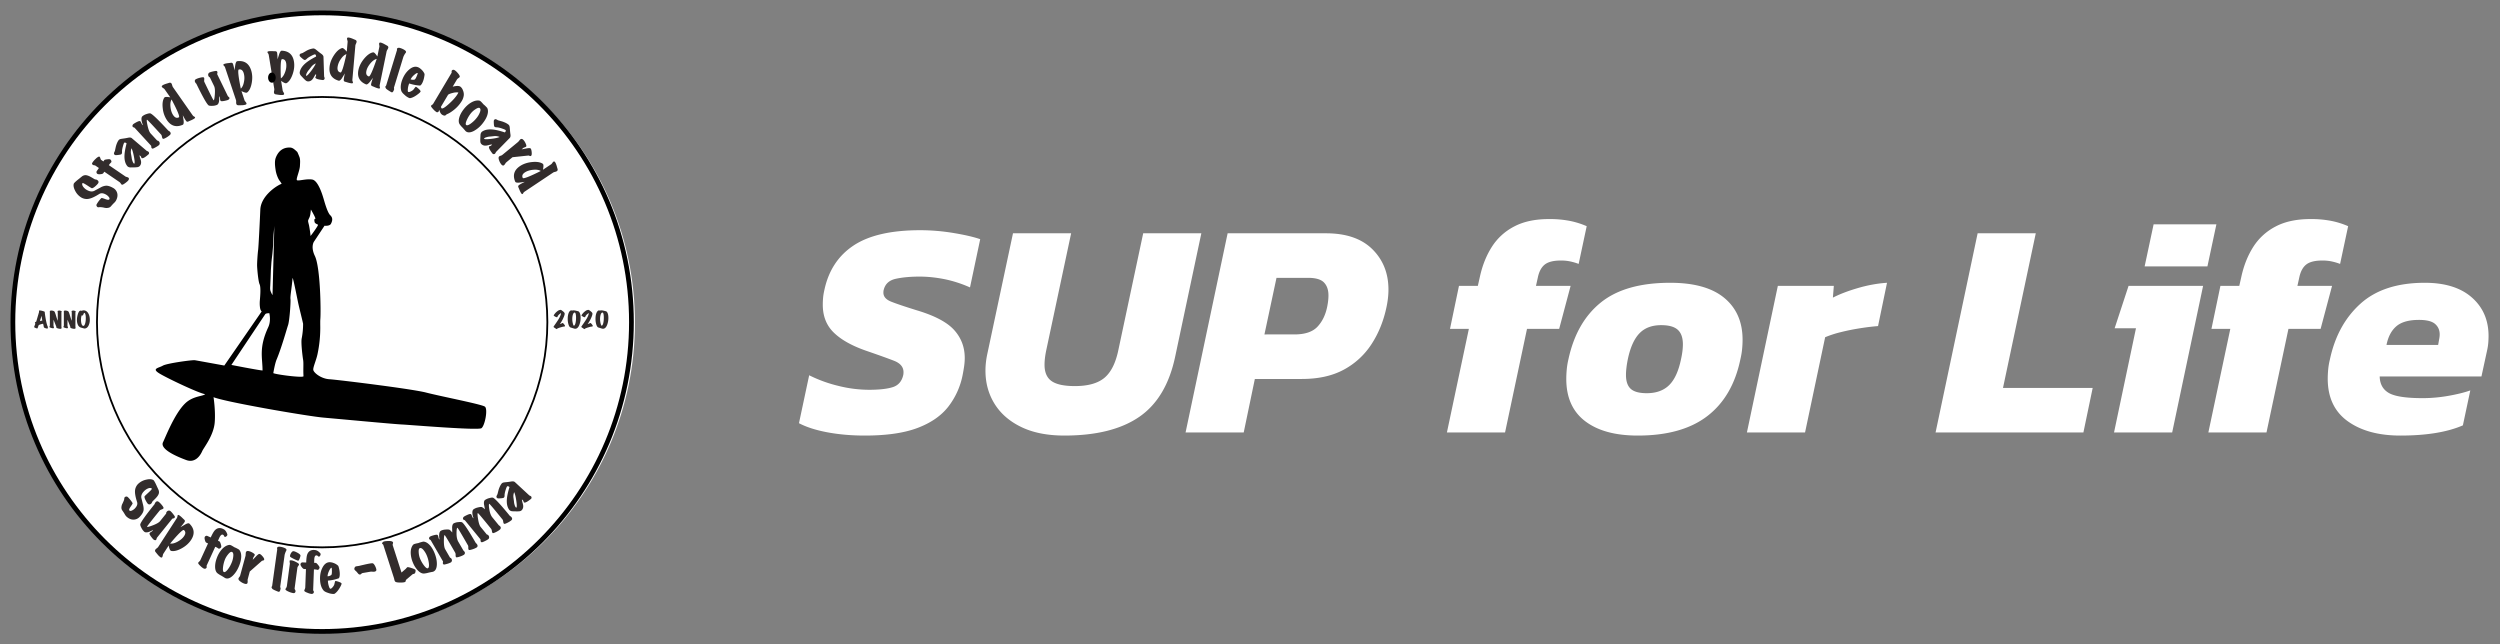<svg width="194" height="50" xmlns="http://www.w3.org/2000/svg">
  <rect width="100%" height="100%" fill="#808080" stroke="none"/>
  <g fill="none" fill-rule="evenodd">
    <g transform="translate(-107, -2322) translate(4, 2299) translate(104, 24) translate(8, 0)">
      <path d="M58.112 32.8c1.68 0 3.04-.196 4.08-.588 1.04-.392 1.836-.94 2.388-1.644a5.816 5.816 0 0 0 1.116-2.448c.048-.24.088-.472.12-.696.032-.224.048-.44.048-.648 0-.832-.272-1.552-.816-2.16-.544-.608-1.512-1.12-2.904-1.536-.928-.288-1.592-.512-1.992-.672-.4-.16-.6-.392-.6-.696 0-.096.008-.168.024-.216.112-.464.428-.752.948-.864.52-.112 1.132-.168 1.836-.168.608 0 1.24.064 1.896.192a9.496 9.496 0 0 1 2.016.648l.792-3.744c-.512-.176-1.204-.336-2.076-.48a15.816 15.816 0 0 0-2.58-.216c-2.256 0-3.98.396-5.172 1.188-1.192.792-1.948 1.948-2.268 3.468-.048.208-.08.404-.096.588a6.234 6.234 0 0 0-.024.54c0 .88.28 1.596.84 2.148.56.552 1.384 1.02 2.472 1.404.976.336 1.712.6 2.208.792.496.192.744.488.744.888 0 .096-.008.176-.024.24-.112.48-.384.788-.816.924-.432.136-1.048.204-1.848.204a9.89 9.89 0 0 1-2.4-.312 10.44 10.44 0 0 1-2.232-.816L53 31.84c.576.304 1.312.54 2.208.708.896.168 1.864.252 2.904.252Zm15.48 0c2.48 0 4.424-.488 5.832-1.464 1.408-.976 2.336-2.552 2.784-4.728l2.016-9.504h-4.512l-1.92 9.024c-.208 1.024-.568 1.752-1.08 2.184-.512.432-1.28.648-2.304.648-.832 0-1.432-.128-1.8-.384-.368-.256-.552-.68-.552-1.272 0-.336.048-.728.144-1.176l1.92-9.024h-4.512l-1.992 9.36c-.096.448-.144.88-.144 1.296 0 .96.236 1.82.708 2.58s1.164 1.36 2.076 1.8c.912.44 2.024.66 3.336.66Zm13.92-.24.864-4.152h3.648c1.28 0 2.364-.24 3.252-.72a5.869 5.869 0 0 0 2.16-1.992c.552-.848.94-1.816 1.164-2.904.096-.464.144-.904.144-1.32 0-1.264-.416-2.308-1.248-3.132-.832-.824-2.032-1.236-3.6-1.236h-7.632L83 32.56h4.512Zm3.936-7.608H89.12l.936-4.392h2.448c.592 0 1.004.12 1.236.36.232.24.348.576.348 1.008 0 .128-.008.264-.024.408-.016.144-.04.296-.072.456-.128.64-.38 1.16-.756 1.56-.376.4-.972.6-1.788.6Zm16.344 7.608 1.704-8.04h2.496l.888-3.336h-2.688l.144-.648c.096-.464.276-.8.54-1.008.264-.208.684-.312 1.26-.312.256 0 .496.024.72.072.224.048.44.112.648.192l.624-2.928a6.457 6.457 0 0 0-1.296-.408A8.139 8.139 0 0 0 111.2 16c-1.072 0-1.972.192-2.7.576a4.495 4.495 0 0 0-1.728 1.572c-.424.664-.732 1.428-.924 2.292l-.168.744h-1.464l-.696 3.336h1.464l-1.704 8.04h4.512Zm10.296.24c2.288 0 4.088-.504 5.4-1.512 1.312-1.008 2.168-2.48 2.568-4.416.064-.272.108-.532.132-.78.024-.248.036-.492.036-.732 0-1.376-.472-2.456-1.416-3.24-.944-.784-2.344-1.176-4.2-1.176-2.32 0-4.112.508-5.376 1.524-1.264 1.016-2.104 2.484-2.52 4.404a5.84 5.84 0 0 0-.132.792 7.974 7.974 0 0 0-.036.744c0 1.44.488 2.532 1.464 3.276.976.744 2.336 1.116 4.08 1.116Zm.696-3.288c-.576 0-.988-.112-1.236-.336-.248-.224-.372-.584-.372-1.08 0-.336.048-.744.144-1.224.192-.912.492-1.58.9-2.004.408-.424.972-.636 1.692-.636.592 0 1.02.12 1.284.36s.396.616.396 1.128c0 .336-.048.72-.144 1.152-.192.928-.5 1.6-.924 2.016-.424.416-1.004.624-1.74.624Zm12.288 3.048 1.56-7.392a8.18 8.18 0 0 1 1.224-.396c.48-.12.976-.22 1.488-.3.512-.08.976-.136 1.392-.168l.696-3.36c-.736.048-1.488.184-2.256.408-.768.224-1.416.472-1.944.744l.072-.912h-4.344l-2.4 11.376h4.512Zm21.6 0 .72-3.456h-6.96l2.544-12h-4.512L141.2 32.56h11.472Zm9.624-12.888.696-3.264h-4.872l-.696 3.264h4.872ZM159.56 32.56l2.4-11.376h-5.784l-1.08 3.288h1.656l-1.704 8.088h4.512Zm7.32 0 1.704-8.04h2.496l.888-3.336h-2.688l.144-.648c.096-.464.276-.8.54-1.008.264-.208.684-.312 1.26-.312.256 0 .496.024.72.072.224.048.44.112.648.192l.624-2.928a6.457 6.457 0 0 0-1.296-.408 8.139 8.139 0 0 0-1.632-.144c-1.072 0-1.972.192-2.7.576a4.495 4.495 0 0 0-1.728 1.572c-.424.664-.732 1.428-.924 2.292l-.168.744h-1.464l-.696 3.336h1.464l-1.704 8.04h4.512Zm10.392.24c2.016 0 3.632-.264 4.848-.792l.576-2.712c-.448.16-1.012.3-1.692.42-.68.12-1.348.18-2.004.18-1.28 0-2.152-.132-2.616-.396-.464-.264-.704-.692-.72-1.284h7.896l.432-1.992c.048-.208.08-.408.096-.6s.024-.376.024-.552c0-1.232-.432-2.228-1.296-2.988-.864-.76-2.08-1.14-3.648-1.14-2.128 0-3.792.54-4.992 1.62-1.2 1.08-1.992 2.524-2.376 4.332a5.142 5.142 0 0 0-.132.768 7.738 7.738 0 0 0-.036.72c0 1.456.516 2.556 1.548 3.3 1.032.744 2.396 1.116 4.092 1.116Zm2.928-7.032h-4.008c.128-.64.384-1.124.768-1.452.384-.328.968-.492 1.752-.492.592 0 1.008.104 1.248.312.24.208.36.48.36.816 0 .064-.004.128-.012.192s-.02.136-.036.216l-.072.408Z" fill="#FFF" fill-rule="nonzero"/>
      <circle fill="#FFF" cx="20" cy="24" r="20"/>
      <g transform="translate(0, 4)">
        <ellipse fill="#FFF" cx="20.113" cy="20.035" rx="20.113" ry="20.035"/>
        <g fill="#000" fill-rule="nonzero">
          <path d="M20-.153C8.87-.153-.154 8.87-.154 20-.154 31.13 8.87 40.153 20 40.153c11.13 0 20.154-9.023 20.154-20.153C40.154 8.87 31.13-.153 20-.153Zm0 .306C30.96.153 39.846 9.039 39.846 20c0 10.961-8.885 19.847-19.846 19.847C9.04 39.847.154 30.961.154 20 .154 9.039 9.039.153 20 .153Z"/>
          <path d="M20 5.378C11.924 5.378 5.378 11.925 5.378 20S11.924 34.622 20 34.622 34.622 28.075 34.622 20 28.075 5.378 20 5.378Zm0 .119c8.01 0 14.503 6.493 14.503 14.503S28.01 34.503 20 34.503 5.497 28.01 5.497 20 11.99 5.497 20 5.497Z"/>
        </g>
        <g fill="#322C2C" fill-rule="nonzero">
          <path d="M6.47 11.313a.544.544 0 0 1 .276.344c.04.148.013.308-.079.48a.589.589 0 0 1-.098.127 3.105 3.105 0 0 0-.229.245.302.302 0 0 1-.136.087.583.583 0 0 1-.303 0 1.355 1.355 0 0 0-.285-.035.447.447 0 0 1-.114.01.138.138 0 0 1-.078-.065.13.13 0 0 1-.02-.091.27.27 0 0 1 .03-.068c.038-.068.094-.147.166-.237.073-.09.119-.136.14-.14.02-.004.1.02.238.072.128.048.208.058.242.03a.066.066 0 0 0 .02-.022c.022-.037.009-.087-.038-.148a.608.608 0 0 0-.189-.157c-.17-.095-.314-.106-.43-.033-.269.17-.487.272-.654.307a.7.7 0 0 1-.545-.104 1.071 1.071 0 0 1-.356-.41c-.096-.18-.126-.332-.091-.454.015-.05.136-.163.361-.338.054-.045.108-.09.164-.134a.383.383 0 0 1 .182-.082c.1-.016.234.023.403.117l.137.08c.051.032.088.054.11.066a.423.423 0 0 0 .08.018c.026.002.05.01.07.024.085.052.113.115.084.19a.66.66 0 0 1-.167.192c-.103.096-.185.148-.246.155a.18.18 0 0 1-.062-.027 4.554 4.554 0 0 1-.195-.122 4.46 4.46 0 0 0-.221-.137c-.084-.047-.131-.06-.14-.04-.03.063-.015.138.046.224.06.087.144.16.25.22.177.098.332.117.465.055l.422-.227a.827.827 0 0 1 .349-.11c.125-.002.272.044.44.138ZM6.298 9.478a.187.187 0 0 1 .067.094c.012.038.01.07-.007.093a.808.808 0 0 0-.15.183l1.1.751a.49.49 0 0 1 .153.052c.054.037.057.093.01.17-.025.04-.09.1-.197.18-.115.087-.19.124-.227.11-.016-.006-.039-.031-.07-.076a.347.347 0 0 0-.078-.09l-.986-.674-.065.094c-.025.035-.086.058-.184.067-.097.01-.165.001-.202-.024a.129.129 0 0 1-.053-.083.117.117 0 0 1 .015-.094l.137-.2-.25-.17a.238.238 0 0 1-.149-.041c-.039-.027-.051-.06-.038-.1a.405.405 0 0 1 .042-.073c.047-.068.113-.14.198-.218a.618.618 0 0 1 .188-.134.061.061 0 0 1 .052.007c.019.013.037.047.054.102.016.055.032.088.045.1l.15.103.062-.09c.012-.018.073-.034.18-.047.108-.014.175-.011.203.008ZM8.77 8.982c.023.022.035.05.036.083a.099.099 0 0 1-.034.082c-.21.186-.352.27-.424.25a.06.06 0 0 1-.025-.012.063.063 0 0 1-.018-.036.098.098 0 0 0-.015-.037.074.074 0 0 1-.013-.029.54.54 0 0 0-.088-.079c-.002.034.013.1.044.197a.858.858 0 0 1 .058.244.348.348 0 0 1-.083.252.248.248 0 0 1-.152.079 1.74 1.74 0 0 1-.186.014c-.163.003-.251.005-.266.004a.304.304 0 0 1-.182-.062.222.222 0 0 1-.036-.04c-.123-.16-.18-.383-.17-.667.008-.206.053-.468.137-.786-.055-.047-.102-.063-.14-.049-.026.009-.058.085-.097.229-.039.143-.058.25-.06.32.003.026.002.064 0 .115-.008.043-.025.074-.053.092a.623.623 0 0 1-.195.042c-.11.013-.175.014-.199.003-.058-.025-.081-.07-.07-.135 0-.003.019-.046.057-.128l.06-.277c.05-.187.113-.329.186-.425.032-.04.09-.068.176-.08.078-.012.155-.023.232-.036.077-.012.155-.027.232-.044.094-.014.164-.002.208.036l.971.827a.32.32 0 0 1 .11.053Zm-1.1-.229a.725.725 0 0 0-.036.342l.048.27c.005.067.023.14.053.22.03.081.06.133.087.156.013.012.025.013.033.002.031-.036.022-.182-.026-.438s-.101-.44-.16-.552ZM10.051 7.614a.33.33 0 0 1 .107.076c.046.05.058.101.036.154a.242.242 0 0 1-.055.065 1.28 1.28 0 0 1-.226.158c-.094.053-.157.08-.189.078a.067.067 0 0 1-.042-.02c-.017-.019-.031-.06-.043-.123-.013-.063-.027-.104-.044-.122-.596-.655-.903-.978-.92-.971-.032.013-.02.14.033.38.055.253.122.422.2.506l.426.464a.147.147 0 0 1 .106.05c.058.063.069.132.034.206a.093.093 0 0 1-.026.033c-.044.04-.12.09-.225.148-.105.058-.169.085-.191.081a.098.098 0 0 1-.056-.03C8.96 8.73 8.952 8.7 8.95 8.66c-.002-.04-.007-.064-.013-.07l-1.06-1.154a.148.148 0 0 0-.069-.034c-.033-.01-.053-.024-.062-.043-.022-.044-.017-.09.015-.138.02-.03.092-.078.212-.143.131-.07.214-.096.25-.077.023.012.046.042.068.089a.91.91 0 0 0 .064.124.273.273 0 0 0 .064.05 1.048 1.048 0 0 1-.098-.316c-.017-.128.002-.216.057-.266a.794.794 0 0 1 .273-.142c.125-.043.21-.055.251-.036.144.064.527.434 1.15 1.11ZM10.246 4.553a.323.323 0 0 1 .054.122.77.77 0 0 0 .038.11l1.26 1.8c.042.06.073.094.092.103.062.028.093.055.093.08.001.02-.018.044-.056.071-.043.03-.113.066-.212.11l-.176.077c-.036.02-.076.014-.119-.016a.154.154 0 0 1-.027-.034 3.337 3.337 0 0 1-.206-.358c.018.12.036.238.056.356.015.15-.005.238-.06.262-.415.18-.753.083-1.013-.288a1.67 1.67 0 0 1-.278-.767c-.035-.29-.008-.514.082-.672a.142.142 0 0 1 .043-.05c.046-.033.166-.032.36.003l-.374-.535a.481.481 0 0 0-.08-.062.322.322 0 0 1-.081-.068c-.027-.039-.015-.076.037-.112a.935.935 0 0 1 .226-.1c.069-.02.135-.04.2-.061.056-.02.102-.01.14.03Zm.016 1.047c-.071.118-.094.284-.069.5.026.214.086.389.18.523.11.156.23.2.362.13.07-.038-.088-.422-.473-1.153ZM13.17 3.755c.024.014.041.03.05.05.01.02.01.05.001.09-.01.04-.012.063-.008.071l.685 1.408c.006.012.023.03.05.054a.217.217 0 0 1 .053.057c.017.037-.001.078-.056.125-.029.023-.11.049-.244.076-.146.03-.232.033-.26.006-.023-.021-.037-.058-.043-.11a.415.415 0 0 0-.022-.124.496.496 0 0 0-.048-.074c.019.116.02.226.004.331-.022.125-.066.204-.133.236a.81.81 0 0 1-.301.06c-.132.006-.216-.006-.25-.036-.12-.102-.381-.566-.783-1.392a.326.326 0 0 1-.08-.103c-.03-.062-.028-.116.008-.16a.239.239 0 0 1 .072-.046 1.28 1.28 0 0 1 .261-.088c.106-.024.174-.03.205-.018a.067.067 0 0 1 .034.032c.011.022.014.065.007.13-.006.064-.004.107.007.129.383.797.584 1.195.603 1.193.033-.004.06-.131.078-.383.019-.253.003-.43-.047-.533l-.276-.566a.147.147 0 0 1-.086-.078c-.038-.079-.03-.149.025-.21a.093.093 0 0 1 .034-.024c.054-.026.14-.052.258-.078.118-.026.185-.034.202-.025ZM15.18 5.122a.145.145 0 0 1-.056.036c-.055.018-.17-.016-.344-.102l.206.616a.495.495 0 0 0 .06.081.316.316 0 0 1 .058.089c.015.045-.008.077-.068.097a.966.966 0 0 1-.249.033 6.931 6.931 0 0 1-.206 0c-.058.003-.1-.02-.126-.068a.324.324 0 0 1-.017-.132.787.787 0 0 0-.005-.116l-.694-2.078a.36.36 0 0 0-.061-.129c-.05-.042-.072-.076-.066-.102.003-.02.027-.037.074-.053.05-.016.127-.031.231-.045.121-.014.186-.022.195-.025.037-.008.074.009.108.049.005.006.01.02.019.044.029.087.06.221.091.402l.053-.354c.025-.153.068-.233.13-.242.447-.051.743.139.888.57.081.246.098.514.05.805-.05.292-.14.5-.271.624Zm-.567-1.461c-.08.017-.038.43.126 1.238.102-.093.171-.246.208-.459.037-.213.029-.397-.023-.553-.06-.18-.164-.256-.31-.226ZM17.729 4.523a.146.146 0 0 1-.06.027c-.059.01-.166-.042-.324-.155l.105.64c.005.018.02.048.045.09.025.043.04.075.043.097.008.047-.02.075-.082.085a.974.974 0 0 1-.25-.007A6.9 6.9 0 0 1 17 5.268c-.058-.006-.095-.035-.113-.087a.323.323 0 0 1 .004-.134.762.762 0 0 0 .014-.114l-.353-2.163a.359.359 0 0 0-.039-.136c-.042-.05-.059-.087-.049-.112.006-.019.033-.032.082-.04.052-.009.13-.011.235-.008.122.006.187.008.196.006.039-.001.072.02.1.066a.196.196 0 0 1 .01.046c.016.09.024.228.027.412.036-.115.072-.23.109-.342.049-.146.104-.219.166-.218.45.02.712.256.785.705a1.65 1.65 0 0 1-.08.802c-.094.28-.216.47-.366.572Zm-.325-1.532c-.082.004-.107.418-.075 1.242.115-.075.208-.215.279-.42.07-.204.092-.387.066-.549-.03-.188-.12-.28-.27-.273ZM20.16 4.231a.117.117 0 0 1-.038.082.1.1 0 0 1-.084.03c-.28-.03-.437-.077-.47-.144a.06.06 0 0 1-.008-.026c0-.011.004-.024.014-.038a.1.1 0 0 0 .017-.036.074.074 0 0 1 .013-.029.546.546 0 0 0 0-.117.675.675 0 0 0-.117.165.868.868 0 0 1-.142.206.352.352 0 0 1-.244.109.25.25 0 0 1-.16-.059 1.73 1.73 0 0 1-.136-.127 15.178 15.178 0 0 1-.182-.193.301.301 0 0 1-.076-.176c-.001-.018 0-.036.005-.054.036-.199.163-.39.38-.574.158-.133.383-.276.676-.429-.002-.071-.022-.117-.059-.136-.022-.013-.1.015-.233.083a1.455 1.455 0 0 0-.279.172.988.988 0 0 1-.085.077c-.038.024-.073.031-.104.023a.622.622 0 0 1-.163-.116c-.083-.071-.129-.119-.136-.143-.02-.06-.003-.108.053-.143.002-.003.047-.018.134-.045l.245-.142a1.25 1.25 0 0 1 .441-.149c.052-.004.112.021.179.075.06.05.12.099.182.148.06.048.124.095.188.14.074.06.112.12.114.178l.04 1.272a.32.32 0 0 1 .035.116Zm-.572-.965a.73.73 0 0 0-.277.204 19.22 19.22 0 0 1-.169.218.812.812 0 0 0-.127.187.403.403 0 0 0-.058.169c0 .017.008.026.021.026.048-.002.15-.106.308-.314.158-.209.259-.372.302-.49ZM22.228 1.855a.323.323 0 0 1-.037.128.766.766 0 0 0-.042.108l-.19 2.185c-.007.074-.006.12.004.14.029.06.035.1.02.12-.013.016-.043.022-.09.018a1.398 1.398 0 0 1-.233-.05 3.953 3.953 0 0 0-.185-.053c-.04-.008-.067-.038-.08-.089a.151.151 0 0 1 0-.043c.008-.092.032-.227.073-.406l-.187.308c-.085.125-.157.18-.214.164-.434-.128-.631-.418-.592-.87.023-.256.116-.511.28-.765.16-.245.325-.4.496-.464a.144.144 0 0 1 .065-.01c.056.004.148.082.275.232l.057-.65a.491.491 0 0 0-.022-.098.32.32 0 0 1-.018-.105c.004-.046.037-.067.1-.062a.933.933 0 0 1 .238.068l.193.081c.055.02.085.058.089.113Zm-.661.813c-.13.045-.256.158-.374.34a1.135 1.135 0 0 0-.2.516c-.016.19.049.3.195.33.078.017.204-.379.379-1.186ZM24.278 2.241a.323.323 0 0 1-.052.124.764.764 0 0 0-.053.102l-.442 2.15c-.015.072-.019.118-.011.138.021.064.023.104.006.121-.015.016-.045.019-.092.01a1.41 1.41 0 0 1-.225-.078 3.815 3.815 0 0 0-.178-.074c-.039-.012-.062-.044-.07-.096a.157.157 0 0 1 .006-.044c.018-.09.058-.221.119-.394-.075.094-.148.189-.22.284-.1.115-.177.161-.233.138-.416-.176-.579-.486-.488-.93.052-.253.175-.496.367-.729.187-.225.368-.36.545-.404a.144.144 0 0 1 .067-.004c.055.012.137.1.246.263l.13-.64a.484.484 0 0 0-.01-.1.318.318 0 0 1-.005-.105c.01-.046.045-.063.107-.05a.93.93 0 0 1 .228.094l.183.103c.052.026.077.067.075.121Zm-.75.734c-.136.03-.272.127-.411.294-.14.166-.225.33-.258.49-.038.187.014.304.156.35.075.025.246-.353.512-1.134ZM25.42 2.546a.194.194 0 0 1-.033.057 1.796 1.796 0 0 0-.032.043c-.027.04-.06.102-.1.188L24.65 4.81a.132.132 0 0 0-.002.075.107.107 0 0 1 .004.056c-.042.137-.09.203-.145.198a.811.811 0 0 1-.192-.105.827.827 0 0 1-.188-.143c-.035-.056-.047-.1-.036-.135.002-.008.01-.017.022-.025.011-.008.021-.025.03-.05l.694-2.27a.089.089 0 0 0 0-.043.09.09 0 0 1 .002-.044c.02-.05.07-.072.15-.067a1.07 1.07 0 0 1 .332.14c.08.052.114.102.1.15ZM26.365 5.069c.006.038-.07.116-.231.232-.173.124-.324.195-.452.213a.143.143 0 0 1-.06-.012 1.026 1.026 0 0 1-.292-.199c-.122-.104-.193-.194-.215-.27-.061-.203-.038-.444.07-.723.101-.263.244-.475.43-.635.2-.176.39-.231.57-.167.066.023.139.07.217.14a.828.828 0 0 1 .212.287c.012.026.008.09-.012.19-.018.109-.045.211-.082.307-.055.143-.116.232-.184.27a2.648 2.648 0 0 1-.707-.138 1.18 1.18 0 0 0-.087.338c-.014.124-.006.193.025.208.041.018.105.002.191-.046a.496.496 0 0 0 .158-.117c.039-.057.084-.114.135-.171.035.008.095.05.179.126.084.075.129.131.135.167Zm-.19-1.176c-.035-.018-.107.02-.216.112a.954.954 0 0 0-.242.293c.097.032.181.038.254.018.043-.012.1-.11.172-.295.03-.077.04-.12.031-.128ZM29.158 5.328a.922.922 0 0 1-.138.384c-.107.182-.26.357-.456.525a1.882 1.882 0 0 1-.514.323l-.053.05a.144.144 0 0 1-.066.032c-.04.005-.092-.01-.157-.046a.352.352 0 0 1-.135-.15 11.402 11.402 0 0 1-.074-.18.376.376 0 0 0-.017.076.093.093 0 0 1-.031.052c-.04.034-.08.042-.117.025a.921.921 0 0 1-.215-.187c-.096-.102-.145-.172-.146-.21-.001-.023.027-.052.086-.085a.361.361 0 0 0 .087-.113l1.155-1.947c.006-.01.007-.033.004-.07-.003-.036.004-.063.019-.08.048-.055.106-.063.174-.023a.922.922 0 0 1 .219.203c.082.098.12.171.115.22-.003.022-.028.05-.074.082a.482.482 0 0 0-.102.088l-.282.475c.25-.063.419-.062.507.006a.513.513 0 0 1 .154.223.656.656 0 0 1 .057.327Zm-.35-.183a.963.963 0 0 0-.355.03.882.882 0 0 0-.31.118l-.464.782a.338.338 0 0 0 .039.093c.057.05.219-.047.485-.288.26-.236.445-.447.557-.634a.508.508 0 0 0 .048-.1ZM30.672 6.143c.062.121.066.273.012.454-.05.165-.142.335-.277.51-.184.24-.385.417-.603.531-.237.12-.416.118-.538-.003a4.736 4.736 0 0 0-.19-.217 1.473 1.473 0 0 1-.168-.192c-.082-.104-.097-.252-.045-.445.048-.178.143-.357.282-.539a1.76 1.76 0 0 1 .47-.434c.19-.115.369-.161.536-.138.027.004.058.019.092.045.036.027.098.093.185.196.068.052.15.13.244.232Zm-.486.012c-.048-.037-.137-.013-.268.072-.131.086-.237.182-.32.289a2.01 2.01 0 0 0-.245.414c-.07.161-.087.264-.05.309.047.056.147.03.3-.076.147-.103.283-.236.41-.4.07-.09.127-.19.172-.296.069-.157.07-.26.001-.312ZM31.177 9.104a.118.118 0 0 1-.086.03.1.1 0 0 1-.079-.04c-.173-.221-.247-.367-.223-.437a.06.06 0 0 1 .014-.024.064.064 0 0 1 .037-.016.097.097 0 0 0 .038-.012.076.076 0 0 1 .03-.011.542.542 0 0 0 .085-.082.678.678 0 0 0-.2.03.872.872 0 0 1-.248.042.351.351 0 0 1-.247-.1.246.246 0 0 1-.07-.156 1.694 1.694 0 0 1-.002-.185c.008-.162.012-.25.014-.264a.302.302 0 0 1 .074-.177.222.222 0 0 1 .043-.034c.169-.112.395-.153.679-.125.206.021.465.084.778.188.05-.051.07-.097.059-.137-.007-.025-.081-.062-.223-.11a1.454 1.454 0 0 0-.317-.08c-.026 0-.064-.003-.115-.009-.043-.01-.073-.03-.09-.058a.616.616 0 0 1-.028-.197c-.006-.11-.003-.175.01-.198.03-.056.076-.076.14-.06.003 0 .045.02.125.064l.273.078c.184.063.322.134.414.214.038.034.061.094.069.18.005.077.012.155.02.233.007.077.016.155.028.232.008.095-.009.164-.05.206l-.891.91a.323.323 0 0 1-.061.105Zm.302-1.079a.734.734 0 0 0-.34-.058l-.274.03a.818.818 0 0 0-.224.039.407.407 0 0 0-.162.075c-.012.013-.014.024-.004.034.034.033.18.033.44.002.26-.03.448-.071.564-.122ZM33.525 9.227c-.023.03-.053.039-.092.027a.895.895 0 0 0-.083-.032l-1.043.112c-.276.227-.417.345-.425.354a1.166 1.166 0 0 0-.05.074.388.388 0 0 1-.07.086c-.033.027-.068.031-.105.012a.25.25 0 0 1-.077-.067.823.823 0 0 1-.137-.255c-.048-.129-.045-.215.008-.26a.31.31 0 0 1 .093-.04.314.314 0 0 0 .103-.05l1.032-.85c.081-.098.124-.15.127-.152.054-.044.108-.048.162-.011.022.016.046.04.07.069.05.06.093.132.128.215.035.083.047.14.034.17a.076.076 0 0 1-.022.027c-.008.007-.06.03-.155.067l-.125.103c.11-.02.218-.041.325-.063.139-.023.221-.024.248-.003.038.033.064.11.076.23.013.12.005.2-.022.237ZM35.19 10.227a.327.327 0 0 1-.125.052.768.768 0 0 0-.11.035l-1.83 1.222c-.06.041-.096.071-.105.09-.03.061-.057.091-.081.092-.021 0-.045-.02-.071-.058a1.392 1.392 0 0 1-.107-.213 3.732 3.732 0 0 0-.074-.177c-.02-.036-.013-.075.018-.117a.153.153 0 0 1 .035-.027 3.33 3.33 0 0 1 .363-.198c-.12.015-.24.031-.358.048-.152.012-.24-.009-.263-.064-.172-.417-.069-.751.309-1.004.215-.143.473-.23.775-.262.291-.03.516.001.673.093a.144.144 0 0 1 .05.044c.03.047.027.167-.01.36l.543-.364a.487.487 0 0 0 .064-.079.32.32 0 0 1 .07-.08c.04-.025.077-.012.112.04a.927.927 0 0 1 .096.227l.057.2c.019.056.008.102-.032.14Zm-1.052-.003c-.117-.073-.284-.099-.5-.077a1.145 1.145 0 0 0-.529.168c-.159.107-.204.226-.136.359.036.07.424-.08 1.165-.45Z"/>
        </g>
        <g fill="#322C2C" fill-rule="nonzero">
          <path d="M8.2 32.588a.548.548 0 0 1-.404.182c-.153 0-.303-.064-.447-.196a.59.59 0 0 1-.099-.126 3.035 3.035 0 0 0-.18-.282.3.3 0 0 1-.052-.153.576.576 0 0 1 .075-.292c.063-.135.099-.224.106-.267 0-.025.005-.063.019-.112a.138.138 0 0 1 .082-.059.13.13 0 0 1 .093.003.273.273 0 0 1 .058.046c.057.054.12.127.19.22.068.091.102.148.101.168 0 .02-.044.092-.129.212-.078.112-.108.187-.09.226.003.01.01.018.017.026.031.03.082.03.153-.001a.609.609 0 0 0 .2-.143c.135-.14.182-.277.139-.407-.098-.301-.143-.536-.136-.706a.694.694 0 0 1 .237-.5c.125-.115.287-.195.487-.243.2-.047.354-.039.464.025.045.028.125.172.239.433l.09.192c.029.065.04.13.034.195-.01.1-.08.22-.214.36a5.467 5.467 0 0 1-.112.112 4.086 4.086 0 0 0-.091.09.422.422 0 0 0-.037.072.144.144 0 0 1-.042.063c-.071.068-.14.08-.204.033a.66.66 0 0 1-.146-.208c-.068-.124-.098-.216-.09-.277a.18.18 0 0 1 .042-.053 4.63 4.63 0 0 1 .167-.157c.088-.08.15-.14.188-.18.067-.07.092-.111.074-.125-.054-.045-.13-.049-.23-.011a.74.74 0 0 0-.275.187c-.14.146-.197.29-.17.434.04.155.078.31.116.464a.82.82 0 0 1 .02.364c-.028.121-.11.251-.243.391ZM10.476 32.585a.118.118 0 0 1-.023.068c-.015.017-.042.03-.082.038-.04.009-.062.016-.068.023l-.982 1.221a.214.214 0 0 0-.028.069.211.211 0 0 1-.029.071c-.025.032-.07.033-.137.003-.033-.015-.091-.077-.174-.187-.09-.117-.129-.194-.117-.23.01-.03.037-.06.082-.086a.412.412 0 0 0 .102-.074.497.497 0 0 0 .047-.074 1.06 1.06 0 0 1-.298.145c-.123.034-.213.028-.271-.018a.804.804 0 0 1-.184-.246c-.062-.116-.087-.196-.074-.24.04-.152.349-.585.925-1.301a.329.329 0 0 1 .06-.117c.043-.054.093-.075.149-.062.016.005.04.02.072.045.06.048.123.114.191.198s.103.143.105.176a.067.067 0 0 1-.014.045c-.016.02-.054.04-.115.062-.06.022-.099.042-.114.061-.559.687-.833 1.039-.823 1.055.017.029.144-.003.38-.094.238-.092.392-.182.464-.271l.395-.491a.146.146 0 0 1 .033-.111c.055-.069.122-.091.202-.068.01.002.021.009.036.02.047.038.107.104.181.2.074.094.11.151.11.17ZM10.27 34.799a.145.145 0 0 1-.063-.02c-.049-.032-.094-.143-.135-.332l-.353.546a.485.485 0 0 0-.027.097.32.32 0 0 1-.033.1c-.026.04-.065.043-.118.009a.96.96 0 0 1-.182-.173 6.629 6.629 0 0 1-.13-.16c-.038-.043-.047-.09-.025-.14a.327.327 0 0 1 .093-.097.79.79 0 0 0 .087-.076l1.193-1.84a.36.36 0 0 0 .062-.128c.003-.065.015-.104.039-.115.017-.01.047-.002.088.025.044.027.104.078.18.15.087.086.134.131.141.136.03.024.04.063.03.115a.19.19 0 0 1-.023.042c-.05.077-.136.185-.257.323.104-.062.207-.122.31-.181.135-.076.225-.093.27-.051.32.316.357.665.11 1.047-.14.217-.34.398-.599.543-.259.144-.478.204-.657.18Zm.79-1.355c-.063-.051-.36.24-.891.873.136.02.3-.021.49-.126s.329-.226.418-.364c.104-.16.098-.288-.017-.383ZM13.868 33.767a.183.183 0 0 1-.075.091c-.04.029-.072.037-.096.024-.014-.007-.029-.027-.044-.06-.015-.032-.03-.053-.048-.064-.087-.059-.174.006-.26.196l-.044.095-.036.087.098.045c.023.01.05.067.082.17.032.104.04.17.024.2a.188.188 0 0 1-.082.08c-.036.02-.067.022-.093.01a.794.794 0 0 0-.207-.116l-.554 1.21c-.007.016-.008.04-.002.074.006.034.002.058-.01.075-.043.062-.103.078-.178.049a.898.898 0 0 1-.212-.163c-.106-.098-.156-.166-.148-.204.003-.016.024-.043.063-.08a.347.347 0 0 0 .076-.094l.496-1.083-.105-.048c-.038-.018-.07-.073-.096-.167-.025-.094-.028-.162-.009-.203a.132.132 0 0 1 .072-.067.112.112 0 0 1 .093-.002l.222.1c.102-.224.187-.374.254-.45.15-.163.325-.2.528-.107.027.012.053.025.079.04a.468.468 0 0 1 .162.195c.043.08.06.137.05.167ZM14.621 34.705c.096.098.144.242.145.431 0 .173-.038.362-.115.568a1.853 1.853 0 0 1-.423.683c-.19.183-.362.234-.515.154a4.59 4.59 0 0 0-.245-.153 1.486 1.486 0 0 1-.217-.134c-.108-.077-.166-.214-.173-.413a1.573 1.573 0 0 1 .112-.598c.081-.216.189-.4.322-.551.149-.166.306-.261.472-.288a.214.214 0 0 1 .102.016c.042.016.12.06.235.134.08.03.18.08.3.151Zm-.46.152c-.058-.021-.136.028-.236.148-.1.12-.174.242-.221.368a2.015 2.015 0 0 0-.114.468c-.02.174-.006.278.042.31.062.04.15-.013.265-.16.111-.14.202-.308.275-.501.04-.107.066-.218.078-.334.02-.17-.01-.269-.09-.299ZM16.253 35.335c-.001.037-.02.062-.06.075a.885.885 0 0 0-.086.022c-.193.17-.455.401-.786.69-.094.345-.14.523-.142.534l.002.09a.385.385 0 0 1-.007.111c-.011.041-.037.064-.078.07a.25.25 0 0 1-.103-.01.825.825 0 0 1-.258-.13c-.115-.077-.163-.15-.145-.216a.307.307 0 0 1 .052-.088.315.315 0 0 0 .055-.1l.35-1.286.015-.198c.018-.067.06-.1.126-.102.028 0 .06.006.097.016.076.02.153.054.23.102.077.047.119.087.126.12a.073.073 0 0 1-.002.034c-.003.01-.032.058-.088.143l-.042.156c.077-.079.154-.158.229-.238.099-.099.166-.147.2-.144.05.004.115.052.196.143.08.091.12.16.119.206ZM17.692 34.734a.195.195 0 0 1-.024.061 1.614 1.614 0 0 0-.025.047c-.02.043-.043.11-.07.202l-.284 2.046a.133.133 0 0 0 .01.074c.01.023.015.041.013.055-.02.142-.057.215-.112.219a.812.812 0 0 1-.206-.075.82.82 0 0 1-.208-.112c-.043-.049-.063-.09-.057-.126 0-.01.007-.019.017-.029.01-.01.018-.028.021-.054l.327-2.35a.088.088 0 0 0-.006-.043.09.09 0 0 1-.006-.043c.012-.053.058-.083.139-.09a1.074 1.074 0 0 1 .35.086c.087.039.128.083.12.132ZM18.623 35.08a.068.068 0 0 1 0 .027.796.796 0 0 1-.058.186c-.034.082-.062.126-.084.132-.024.006-.12-.03-.286-.11-.166-.08-.253-.132-.262-.158a.097.097 0 0 1-.003-.051.447.447 0 0 1 .074-.184c.047-.071.094-.108.141-.11.054-.003.143.028.267.093.124.065.195.123.21.175Zm-.328 2.303c-.002.081-.037.128-.106.14-.012 0-.028-.001-.049-.004a1.2 1.2 0 0 1-.299-.09c-.126-.052-.197-.1-.215-.143-.009-.019.006-.052.046-.099a.385.385 0 0 0 .056-.18l.193-1.4a.705.705 0 0 1-.018-.176c.004-.029.048-.038.133-.026a.975.975 0 0 1 .278.098c.117.057.186.103.207.137.006.01.008.022.006.035a.285.285 0 0 1-.054.095.272.272 0 0 0-.054.105l-.185 1.34c-.003.023.007.052.028.09a.197.197 0 0 1 .033.078ZM19.9 34.993a.183.183 0 0 1-.034.113c-.026.042-.053.06-.08.058-.016-.001-.036-.014-.063-.038-.026-.025-.049-.038-.07-.041-.102-.022-.157.071-.165.28l-.004.104v.094l.108.004c.025.001.071.043.14.127.07.083.102.141.099.175a.187.187 0 0 1-.045.106c-.026.03-.053.045-.083.044a.793.793 0 0 0-.236-.029l-.049 1.328c0 .018.008.042.026.07.018.029.025.053.02.073-.017.074-.066.111-.147.113a.9.9 0 0 1-.257-.07c-.136-.05-.208-.094-.215-.133-.004-.016.005-.049.027-.098a.345.345 0 0 0 .035-.115l.045-1.19-.115-.005c-.043-.001-.094-.04-.153-.118-.06-.077-.088-.139-.086-.183a.13.13 0 0 1 .04-.09.113.113 0 0 1 .086-.037l.243.009c.01-.247.03-.417.063-.513.076-.208.225-.308.448-.3.03.001.058.004.087.007a.47.47 0 0 1 .226.12c.07.058.106.103.11.135ZM21.249 36.886c.021.033-.018.134-.12.305-.11.181-.22.306-.33.373a.14.14 0 0 1-.06.013 1.026 1.026 0 0 1-.348-.067c-.152-.048-.254-.102-.304-.163-.137-.163-.211-.394-.223-.692a1.564 1.564 0 0 1 .142-.753c.114-.24.267-.367.458-.379.07-.005.154.01.255.044a.834.834 0 0 1 .308.18c.021.019.043.079.065.179.027.107.042.212.046.315.006.152-.014.258-.061.319a2.646 2.646 0 0 1-.704.152c0 .11.018.225.054.345.037.12.072.18.106.18.045.001.097-.038.157-.117a.494.494 0 0 0 .098-.168c.013-.068.032-.139.056-.211a.57.57 0 0 1 .215.045c.107.036.17.07.19.1Zm-.642-1.005c-.039-.003-.09.06-.154.188a.949.949 0 0 0-.105.365.433.433 0 0 0 .24-.084c.035-.028.049-.141.04-.338-.003-.083-.01-.127-.021-.13ZM23.458 36.107a.286.286 0 0 1-.108.032.51.51 0 0 1-.102-.003.518.518 0 0 0-.128 0l-.51.088a.16.16 0 0 0-.08.05c-.03.028-.056.044-.081.046-.045.003-.085-.016-.12-.057a5.697 5.697 0 0 1-.1-.121 4.31 4.31 0 0 1-.09-.085c-.032-.03-.05-.055-.053-.075a.158.158 0 0 1 .018-.115.156.156 0 0 1 .08-.075 4.77 4.77 0 0 0 .213-.033l.247-.06c.176-.041.316-.07.42-.088.124-.022.198-.026.22-.014.046.024.092.082.14.174a.83.83 0 0 1 .08.222c.008.05-.007.089-.046.114ZM26.039 36.035c.006.108-.015.182-.064.221a.149.149 0 0 1-.068.026c-.03.005-.05.012-.062.023l-.412.35c-.013.012-.022.035-.029.07-.006.035-.016.057-.03.066-.042.032-.147.048-.315.048s-.275-.017-.32-.05c-.035-.027-.06-.078-.075-.153a.691.691 0 0 0-.02-.082l-.692-2.153a.123.123 0 0 0-.043-.046c-.018-.011-.028-.022-.032-.033-.009-.042.02-.084.084-.125.042-.025.144-.04.308-.046.185-.005.29.025.313.091.006.017.002.047-.01.088-.013.042-.017.071-.011.089l.57 1.771.288-.25a.424.424 0 0 1 .09-.093c.03-.014.125.006.286.059.161.053.243.096.244.129ZM26.542 34.19c.137.006.27.077.402.214.12.126.222.29.308.492.119.279.174.54.165.785-.013.264-.102.418-.269.464-.064.01-.158.03-.283.058-.09.025-.173.042-.25.05-.132.019-.269-.041-.411-.181-.131-.13-.241-.3-.33-.511a1.75 1.75 0 0 1-.147-.621c-.006-.222.042-.4.144-.533a.212.212 0 0 1 .085-.058c.042-.017.13-.038.263-.063.08-.033.187-.065.323-.096Zm-.23.426c-.056.024-.08.113-.07.269.01.155.041.295.094.419.063.148.143.288.24.418.106.14.188.205.245.196.072-.014.1-.113.082-.298a1.863 1.863 0 0 0-.146-.552 1.34 1.34 0 0 0-.174-.296c-.102-.137-.192-.189-.271-.156ZM29.937 34.283c.037.028.066.06.087.097.034.058.035.111.002.158a.241.241 0 0 1-.068.051 1.281 1.281 0 0 1-.255.106c-.103.032-.17.044-.201.036a.068.068 0 0 1-.037-.03c-.012-.021-.017-.064-.016-.129.002-.064-.003-.107-.016-.128-.439-.768-.668-1.15-.687-1.148-.036.008-.055.122-.057.34-.002.24.036.425.112.557l.33.571c.04.037.067.068.082.094.028.048.024.1-.012.154a.238.238 0 0 1-.068.05 1.281 1.281 0 0 1-.255.106c-.104.032-.17.044-.202.036a.046.046 0 0 1-.028-.022.317.317 0 0 1-.018-.13.312.312 0 0 0-.022-.135c-.439-.768-.668-1.15-.687-1.147-.033.006-.05.132-.05.378 0 .26.027.439.085.538l.315.545c.04.01.07.035.092.071.043.074.039.144-.012.21a.093.093 0 0 1-.032.025 1.25 1.25 0 0 1-.252.096c-.115.034-.183.047-.204.038a.1.1 0 0 1-.048-.042c-.011-.02-.014-.05-.007-.09.007-.04.008-.064.003-.071l-.784-1.356a.149.149 0 0 0-.058-.048c-.03-.016-.048-.035-.052-.056-.012-.047.003-.09.045-.13.027-.026.106-.057.238-.094.143-.04.23-.048.26-.022.02.017.036.05.047.101.018.08.03.126.036.136.012.021.03.042.052.063a1.045 1.045 0 0 1-.027-.33c.011-.128.05-.211.114-.248a.771.771 0 0 1 .296-.073c.127-.01.212-.006.254.014.031.013.091.071.18.176l-.01-.333c.01-.137.045-.223.105-.258a.791.791 0 0 1 .297-.079c.132-.015.216-.008.253.02.127.093.42.537.88 1.332ZM32.142 32.532c.04.021.075.049.102.082.042.052.051.104.027.156a.242.242 0 0 1-.06.06c-.059.049-.137.097-.234.145-.097.048-.161.07-.193.068a.067.067 0 0 1-.04-.024c-.016-.019-.028-.06-.037-.124-.009-.064-.02-.105-.036-.125-.557-.688-.845-1.029-.863-1.023-.035.014-.036.13-.002.345.037.236.103.414.2.532l.418.511a.45.45 0 0 1 .095.08c.036.043.04.094.013.154a.24.24 0 0 1-.059.06c-.06.049-.137.097-.234.145-.097.049-.162.071-.193.068a.046.046 0 0 1-.032-.018.32.32 0 0 1-.04-.124.31.31 0 0 0-.042-.13c-.557-.689-.844-1.03-.863-1.024-.031.012-.027.139.012.382.04.256.097.428.17.517l.399.488a.147.147 0 0 1 .102.056c.054.066.061.135.022.208a.094.094 0 0 1-.027.03 1.246 1.246 0 0 1-.234.136c-.109.052-.174.075-.196.07a.099.099 0 0 1-.054-.035c-.014-.017-.02-.046-.02-.087 0-.04-.003-.064-.009-.071l-.992-1.213a.148.148 0 0 0-.066-.038c-.032-.011-.052-.027-.06-.047-.019-.045-.011-.09.024-.136.022-.03.096-.073.22-.13.135-.064.22-.085.254-.063.022.013.043.044.062.092a.94.94 0 0 0 .057.128c.015.019.036.037.061.054a1.049 1.049 0 0 1-.08-.322c-.009-.128.016-.216.073-.262a.77.77 0 0 1 .281-.12c.124-.03.208-.04.253-.027.033.008.101.057.206.145l-.063-.326c-.013-.137.008-.228.062-.272a.792.792 0 0 1 .28-.125c.128-.036.212-.043.254-.021.14.072.5.463 1.082 1.175ZM33.508 31.265a.117.117 0 0 1 .031.085c0 .033-.012.06-.037.08-.218.178-.363.255-.433.233a.058.058 0 0 1-.025-.014.063.063 0 0 1-.017-.036.099.099 0 0 0-.013-.038.075.075 0 0 1-.012-.029.543.543 0 0 0-.084-.083.67.67 0 0 0 .036.2.861.861 0 0 1 .047.245c0 .098-.03.181-.093.249a.249.249 0 0 1-.155.072 1.696 1.696 0 0 1-.186.007 12.794 12.794 0 0 1-.266-.007.304.304 0 0 1-.18-.07.218.218 0 0 1-.034-.04c-.117-.166-.164-.39-.143-.674.016-.205.073-.465.17-.78-.054-.049-.1-.067-.14-.054-.025.007-.06.082-.104.224-.045.142-.07.248-.073.318a.978.978 0 0 1-.005.115c-.01.043-.029.073-.057.09a.62.62 0 0 1-.197.033c-.11.01-.176.008-.198-.004-.057-.028-.079-.074-.065-.138 0-.003.02-.045.062-.126l.07-.274c.06-.185.127-.324.205-.417.033-.04.093-.064.179-.074l.233-.025c.078-.01.155-.021.233-.035.095-.01.164.005.207.044l.936.865a.322.322 0 0 1 .108.058Zm-1.091-.273a.727.727 0 0 0-.05.34c.014.091.026.182.037.272.003.067.018.14.044.222a.406.406 0 0 0 .08.16c.014.011.025.013.034.003.032-.035.03-.181-.008-.44-.038-.257-.083-.443-.137-.557Z"/>
        </g>
        <g fill="#322C2C" fill-rule="nonzero">
          <path d="M2.375 20.313a3.219 3.219 0 0 0-.006.059.06.06 0 0 1-.012.037.06.06 0 0 1-.027.004.451.451 0 0 1-.127-.023.252.252 0 0 1-.112-.053c-.009-.008-.017-.035-.025-.082a1 1 0 0 0-.04-.153c-.039.005-.096.017-.172.038a.704.704 0 0 0-.148.052c-.015.039-.036.088-.062.145a.577.577 0 0 1-.01.037c-.004.011-.013.02-.027.028a.028.028 0 0 1-.014.003.407.407 0 0 1-.125-.035c-.06-.022-.09-.038-.092-.045-.004-.013.006-.044.03-.095.033-.073.052-.118.058-.135-.022-.02-.033-.038-.033-.058l.001-.015c.003-.01.034-.03.095-.059l.201-.607a.206.206 0 0 0 .002-.06c-.002-.025 0-.04.009-.047.005-.005.018-.007.037-.007.05 0 .119.01.209.033a.44.44 0 0 1 .162.059c.006.102.03.255.07.458.052.252.105.425.158.52Zm-.406-.419a1.596 1.596 0 0 1-.048-.306c-.02.046-.045.108-.073.188a.964.964 0 0 0-.048.157c.02-.008.076-.02.17-.039Z"/>
          <path d="M3.156 19.308c0 .01-.002.02-.005.029a.216.216 0 0 0-.013.037v.908a.79.79 0 0 1 .007.051c.006.043 0 .07-.017.083-.016.013-.053.016-.111.01a.49.49 0 0 1-.115-.025c-.056-.018-.087-.036-.093-.055.001-.013 0-.033-.004-.06a14.127 14.127 0 0 0-.18-.447v.408c0 .007.004.017.01.029a.247.247 0 0 1 .013.024.13.13 0 0 1 .007.042c0 .036-.017.055-.05.055a.5.5 0 0 1-.137-.028c-.055-.018-.087-.032-.094-.043-.011-.014-.011-.033 0-.056a.157.157 0 0 0 .017-.043v-.863a.113.113 0 0 0-.005-.024.052.052 0 0 1-.001-.027.092.092 0 0 1 .054-.063.467.467 0 0 1 .14.011.204.204 0 0 1 .103.047c.026.027.06.111.101.252.05.172.09.289.119.35v-.542a.126.126 0 0 0-.006-.03.124.124 0 0 1-.005-.031c0-.006 0-.011.003-.016.004-.015.022-.027.052-.034a.201.201 0 0 1 .07-.007.425.425 0 0 1 .075.015c.043.013.064.027.065.043ZM4.061 19.308c0 .01-.002.02-.005.029a.216.216 0 0 0-.013.037v.908a.79.79 0 0 1 .007.051c.006.043 0 .07-.016.083-.017.013-.054.016-.112.01a.49.49 0 0 1-.115-.025c-.056-.018-.087-.036-.093-.055.001-.013 0-.033-.004-.06a14.127 14.127 0 0 0-.18-.447v.408c0 .007.004.017.01.029a.247.247 0 0 1 .013.024.13.13 0 0 1 .007.042c0 .036-.017.055-.05.055a.5.5 0 0 1-.137-.028c-.055-.018-.087-.032-.094-.043-.011-.014-.011-.033 0-.056a.157.157 0 0 0 .017-.043v-.863a.113.113 0 0 0-.004-.024.052.052 0 0 1-.002-.027.092.092 0 0 1 .054-.063.467.467 0 0 1 .14.011.204.204 0 0 1 .103.047c.026.027.06.111.101.252.05.172.09.289.119.35v-.542a.126.126 0 0 0-.006-.03.124.124 0 0 1-.005-.031c0-.006 0-.011.003-.016.004-.015.022-.027.052-.034a.201.201 0 0 1 .07-.007.425.425 0 0 1 .075.015c.043.013.064.027.065.043ZM4.756 20.41a.282.282 0 0 1-.083-.007 3.702 3.702 0 0 1-.09-.021 4.17 4.17 0 0 1-.165-.04.367.367 0 0 1-.213-.19.664.664 0 0 1-.064-.303c0-.097.021-.209.064-.337.057-.173.132-.26.223-.26.009 0 .02.002.035.006a.342.342 0 0 0 .034.006c.087-.02.143-.03.167-.03l.035.002c.141.014.252.083.333.207.073.112.11.245.11.4a.702.702 0 0 1-.1.379.365.365 0 0 1-.286.188Zm-.032-1.009c-.026-.005-.051.022-.076.082-.026.06-.051.09-.077.09a.068.068 0 0 1-.025-.008.105.105 0 0 0-.028-.01.594.594 0 0 0-.06.295c0 .1.014.186.04.258.031.08.074.123.128.132.063.009.114-.042.153-.153.034-.097.05-.213.05-.347a.843.843 0 0 0-.026-.228c-.018-.066-.045-.103-.079-.11ZM35.703 20.231c.003.027-.014.046-.051.057a.21.21 0 0 0-.053.001.927.927 0 0 0-.156.04 1.327 1.327 0 0 0-.22.077.137.137 0 0 0-.035.026c-.01.01-.017.016-.02.016-.014.001-.054-.022-.12-.072a.938.938 0 0 1-.055-.036c-.019-.013-.028-.028-.03-.045 0-.007.04-.067.12-.18.1-.14.176-.257.23-.35.084-.148.13-.265.136-.351a.53.53 0 0 0-.216.198c-.005.005-.009.013-.01.025-.002.013-.004.021-.008.026a.048.048 0 0 1-.04.018.21.21 0 0 1-.11-.044l-.056-.03c-.022-.012-.033-.023-.034-.032-.002-.021.02-.062.069-.123a.872.872 0 0 1 .171-.163.35.35 0 0 1 .2-.083c.021 0 .042.007.062.021l.057.044c.075.051.122.1.143.146.003.009.005.02.005.035 0 .065-.034.17-.102.314a2.184 2.184 0 0 1-.207.357l.119-.042a.25.25 0 0 0 .029-.019.039.039 0 0 1 .026-.008c.022.003.053.029.093.078s.061.082.063.1ZM36.673 19.29c.065.01.117.058.155.143.035.08.052.18.052.297 0 .138-.027.274-.082.408-.078.192-.191.288-.34.288a.385.385 0 0 1-.088-.013 6.067 6.067 0 0 0-.268-.069c-.066-.015-.12-.08-.163-.195-.04-.107-.06-.23-.06-.368 0-.136.021-.253.062-.35.045-.108.11-.172.197-.193l.016-.002c.009 0 .02.003.033.009.014.005.024.007.03.005a.51.51 0 0 1 .12-.014c.045 0 .102.007.17.02l.166.034Zm-.25.088c-.063 0-.113.05-.148.149a.858.858 0 0 0-.042.28c0 .084.014.174.042.272.027.097.055.146.081.146.052 0 .094-.056.127-.168.028-.1.042-.214.042-.344a.947.947 0 0 0-.024-.234c-.019-.067-.044-.1-.078-.1Z"/>
          <path d="M37.5 20.231c.002.027-.015.046-.052.057a.21.21 0 0 0-.052.001.927.927 0 0 0-.156.04 1.327 1.327 0 0 0-.22.077.137.137 0 0 0-.035.026c-.011.01-.018.016-.02.016-.014.001-.054-.022-.12-.072a.938.938 0 0 1-.056-.036c-.018-.013-.028-.028-.029-.045 0-.007.04-.067.12-.18.099-.14.175-.257.23-.35.083-.148.129-.265.135-.351a.53.53 0 0 0-.215.198c-.006.005-.01.013-.01.025-.002.013-.005.021-.008.026a.048.048 0 0 1-.04.018.21.21 0 0 1-.111-.044l-.055-.03c-.022-.012-.034-.023-.035-.032-.002-.021.021-.062.07-.123a.872.872 0 0 1 .17-.163.35.35 0 0 1 .2-.083c.022 0 .043.007.062.021.02.015.04.029.058.044.074.051.122.1.142.146.004.009.006.02.006.035 0 .065-.034.17-.103.314a2.184 2.184 0 0 1-.207.357l.119-.042a.25.25 0 0 0 .029-.019.039.039 0 0 1 .026-.008c.022.003.053.029.093.078s.061.082.063.1ZM38.47 19.29c.065.01.116.058.155.143.034.08.051.18.051.297 0 .138-.027.274-.081.408-.078.192-.192.288-.341.288a.385.385 0 0 1-.088-.013 6.067 6.067 0 0 0-.268-.069c-.066-.015-.12-.08-.162-.195-.04-.107-.06-.23-.06-.368 0-.136.02-.253.062-.35.045-.108.11-.172.196-.193l.016-.002c.01 0 .02.003.034.009.013.005.023.007.03.005a.51.51 0 0 1 .119-.014c.046 0 .103.007.17.02l.167.034Zm-.25.088c-.064 0-.113.05-.149.149a.858.858 0 0 0-.042.28c0 .084.014.174.042.272.028.097.055.146.081.146.052 0 .094-.056.127-.168.028-.1.042-.214.042-.344a.947.947 0 0 0-.024-.234c-.018-.067-.044-.1-.077-.1Z"/>
        </g>
        <path d="M17.886 8.706c.204 0 .306.105.498.28.017.016.092.19.15.343.063.169.032.44.03.545-.006.31-.251.835-.203.933.05.097.595-.097.997-.03.401.067.687 1.093.726 1.216.04.124.244.91.439 1.092.195.182.13.389.044.553-.074.144-.336.132-.4.127l-.014-.001-.682 1.028s-.232.326.058.928c.343.71.39 3.311.36 3.981l-.011.173c-.015.402.051 1.128-.18 2.201-.09.41-.285.817-.273 1 .012.182.49.58 1.041.615.551.035 5.322.62 6.251.86.078.02.168.043.267.066l.324.075c.276.063.594.132.919.203l.392.085c.915.2 1.79.398 1.904.484.207.155 0 1.239-.223 1.394-.224.155-4.72-.224-5.15-.241-.43-.017-4.133-.361-5.097-.447-.964-.087-6.251-.99-7.078-1.317 0 0 .136.853.079 1.616-.065.859-.714 1.65-.81 1.87-.18.412-.533.765-1.041.575-.508-.189-1.733-.683-1.491-1.156.138-.272.73-1.822 1.421-2.497.512-.5 1.16-.456 1.3-.606-.336-.026-2.489-1.041-2.98-1.35-.368-.233-.198-.306.022-.393l.112-.046c.038-.016.074-.033.107-.052.267-.155 1.92-.38 2.075-.353.146.024 1.703.308 1.886.34l.017.004 2.42-3.502s-.026 0-.069-.086c-.043-.086-.077-.344-.052-.628.026-.284.071-.842-.015-1.031-.086-.19-.15-.913-.162-1.173-.01-.215.04-.877.065-1.049.026-.172.107-1.778.142-2.612.032-.783.838-1.418 1.294-1.636l.086-.038-.105-.161c-.082-.084-.234-.386-.285-.723-.04-.254-.08-.575.015-.813.118-.296.356-.646.88-.646Zm.2 8.434c-.043.585-.161 1.191-.135 1.363.025.173-.063 1.421-.156 1.687-.02.058-.062.2-.12.39l-.075.248c-.055.179-.117.38-.184.586l-.114.341c-.078.226-.159.447-.238.638-.121.267-.224.903-.224.903.24.104 1.96.32 1.953.199-.03-.474.017-.838-.03-1.087-.02-.11-.147-1.067-.086-1.363.081-.393.098-.888.09-.937a14.647 14.647 0 0 0-.13-.556l-.075-.31c-.05-.205-.095-.396-.119-.51l-.105-.512-.056-.276c-.084-.408-.165-.773-.196-.804Zm-1.505 2.277c-.063.01-.195-.001-.26.063l-2.192 3.286s1.833.358 2.015.358c0-.1-.003-.195-.008-.29l-.019-.279c-.043-.602-.078-1.206.397-2.231.197-.423.067-.907.067-.907Zm.327-5.678-.001.031c-.016.233-.045.49-.05.536l-.01.22-.01.23-.008.234c0 .068-.032.417-.046.56-.012.135-.06.499-.068.625-.003.039-.033.477-.033.497l-.016.477-.023.494c0 .02-.018.17.003.287.012.065.105.278.144.317l.118-4.508Zm2.28-.536c-.025.061-.1.19-.1.25 0 .031.01.077.022.126l.038.148c.021.091.108.633.095.693-.013.06.535-.697.487-.723-.047-.026-.2-.08-.219-.172-.018-.092-.039-.203.04-.206.077-.002-.265-.573-.268-.583-.024-.096-.015.264-.095.467Zm-2.356-9.329c.163 0 .295.177.295.394 0 .19-.1.35-.235.386l-.06.008c-.162 0-.294-.176-.294-.394 0-.217.132-.394.294-.394Z" fill="#000" fill-rule="nonzero"/>
      </g>
    </g>
    <g transform="translate(-107, -2322) translate(4, 2299) translate(104, 24)">
      <ellipse fill="#FFF" cx="24.136" cy="24.042" rx="24.136" ry="24.042"/>
      <g fill="#000" fill-rule="nonzero">
        <path d="M24-.184C10.643-.184-.184 10.644-.184 24c0 13.356 10.827 24.184 24.184 24.184 13.357 0 24.184-10.828 24.184-24.184C48.184 10.644 37.357-.184 24-.184Zm0 .368C37.153.184 47.816 10.846 47.816 24c0 13.154-10.663 23.816-23.816 23.816C10.847 47.816.184 37.154.184 24 .184 10.846 10.847.184 24 .184Z"/>
        <path d="M24 6.454C14.31 6.454 6.454 14.31 6.454 24S14.309 41.546 24 41.546c9.69 0 17.546-7.856 17.546-17.546S33.691 6.454 24 6.454Zm0 .142c9.612 0 17.404 7.792 17.404 17.404S33.612 41.404 24 41.404 6.596 33.612 6.596 24 14.388 6.596 24 6.596Z"/>
      </g>
      <g fill="#322C2C" fill-rule="nonzero">
        <path d="M7.764 13.576a.653.653 0 0 1 .332.413c.047.177.015.37-.095.576a.707.707 0 0 1-.118.152 3.727 3.727 0 0 0-.275.293.363.363 0 0 1-.163.106.7.7 0 0 1-.364 0 1.627 1.627 0 0 0-.342-.043.537.537 0 0 1-.137.011.165.165 0 0 1-.093-.077.155.155 0 0 1-.025-.11.324.324 0 0 1 .037-.08 2.13 2.13 0 0 1 .2-.285c.086-.107.142-.163.166-.168.025-.005.12.024.286.086.154.058.25.07.29.037a.08.08 0 0 0 .026-.027c.025-.045.01-.104-.047-.177a.73.73 0 0 0-.226-.189c-.205-.115-.377-.128-.517-.039-.322.203-.583.325-.784.368a.84.84 0 0 1-.654-.126 1.286 1.286 0 0 1-.428-.49c-.114-.218-.15-.4-.109-.546.019-.06.163-.196.434-.406.064-.053.13-.107.197-.16a.46.46 0 0 1 .218-.098c.12-.02.28.027.483.14.038.021.093.053.164.097.063.038.107.064.133.078.017.007.05.014.095.021a.174.174 0 0 1 .086.03c.1.062.134.138.1.226-.02.051-.087.128-.2.232-.125.115-.223.177-.296.186a.217.217 0 0 1-.075-.032 5.465 5.465 0 0 1-.233-.147 5.353 5.353 0 0 0-.266-.165c-.1-.056-.157-.072-.168-.047-.036.075-.018.165.055.269a.89.89 0 0 0 .3.263c.213.118.399.14.558.066.17-.09.338-.182.507-.272a.993.993 0 0 1 .418-.132c.15-.003.327.053.53.166ZM7.558 11.373c.039.03.065.068.08.114.014.045.011.082-.009.111a.97.97 0 0 0-.18.22l1.32.901a.587.587 0 0 1 .184.062c.065.044.069.112.012.204-.03.048-.108.12-.236.215-.138.105-.229.15-.273.132-.019-.006-.046-.036-.083-.09a.416.416 0 0 0-.094-.109l-1.184-.808-.078.113c-.029.043-.102.07-.22.08-.117.012-.198.002-.243-.028a.154.154 0 0 1-.064-.1.14.14 0 0 1 .019-.113l.165-.24-.301-.205a.285.285 0 0 1-.178-.048c-.047-.032-.062-.072-.046-.12a.486.486 0 0 1 .05-.087 1.57 1.57 0 0 1 .237-.262.741.741 0 0 1 .226-.161.073.073 0 0 1 .063.008c.023.016.044.056.064.122.02.066.038.106.055.12l.18.124.073-.107c.016-.022.088-.041.217-.057.13-.017.21-.013.244.01ZM10.525 10.779a.14.14 0 0 1 .042.1.119.119 0 0 1-.041.097c-.253.224-.422.324-.508.3a.073.073 0 0 1-.03-.014.076.076 0 0 1-.022-.043.117.117 0 0 0-.018-.045.089.089 0 0 1-.016-.034.647.647 0 0 0-.105-.095.81.81 0 0 0 .053.236c.045.127.068.224.069.293a.417.417 0 0 1-.1.303.298.298 0 0 1-.182.094 2.087 2.087 0 0 1-.223.017 18.66 18.66 0 0 1-.319.005.365.365 0 0 1-.218-.074.267.267 0 0 1-.044-.049c-.148-.192-.216-.459-.204-.8.01-.247.064-.561.164-.943-.065-.056-.122-.076-.168-.059-.03.01-.068.102-.115.274-.047.173-.07.301-.072.385.002.03.002.076 0 .138-.01.052-.031.089-.064.11-.025.018-.104.034-.235.05-.13.016-.21.018-.238.005-.07-.031-.098-.085-.084-.163 0-.003.022-.055.068-.154l.072-.332c.06-.224.135-.394.224-.51.038-.049.109-.081.21-.097l.28-.041c.092-.015.185-.033.277-.054.114-.016.197-.002.25.044l1.165.991a.384.384 0 0 1 .132.065Zm-1.321-.275a.87.87 0 0 0-.043.41c.02.109.04.217.057.325.007.08.028.167.064.264a.483.483 0 0 0 .104.186c.017.014.03.015.04.003.037-.043.027-.218-.03-.526-.059-.308-.122-.528-.192-.662ZM12.062 9.137c.05.023.093.054.127.091.055.06.07.121.044.185a.29.29 0 0 1-.067.077 1.535 1.535 0 0 1-.27.19c-.113.065-.189.096-.227.094a.08.08 0 0 1-.05-.025c-.02-.021-.038-.07-.053-.146-.015-.076-.032-.125-.052-.147-.715-.785-1.084-1.174-1.105-1.165-.037.015-.024.167.04.456.067.304.147.506.24.608l.512.556c.05.002.092.022.127.06.07.075.083.158.04.248a.112.112 0 0 1-.03.038c-.054.05-.144.109-.27.178-.127.07-.203.103-.23.098a.117.117 0 0 1-.067-.038c-.018-.02-.029-.054-.031-.102-.003-.05-.008-.077-.015-.085L9.452 8.923a.178.178 0 0 0-.082-.04c-.04-.012-.065-.029-.075-.052-.026-.053-.02-.108.019-.165.024-.037.11-.094.254-.172.157-.085.257-.116.3-.093.028.015.055.05.081.107.042.09.067.139.077.149.02.022.046.042.077.06a1.258 1.258 0 0 1-.118-.38c-.02-.153.003-.26.069-.32a.953.953 0 0 1 .327-.17c.15-.05.251-.065.302-.042.172.076.632.52 1.379 1.332ZM12.295 5.464c.02.02.042.068.065.147a.923.923 0 0 0 .045.13l1.512 2.16c.051.073.088.114.112.124.073.035.11.066.11.095.002.026-.02.055-.067.087-.051.035-.136.08-.254.132a4.613 4.613 0 0 0-.212.093c-.043.023-.09.017-.142-.02a.185.185 0 0 1-.033-.04 4.004 4.004 0 0 1-.246-.43c.02.143.043.285.066.427.018.18-.006.286-.07.315-.5.215-.905.1-1.217-.347a2.005 2.005 0 0 1-.333-.92c-.043-.348-.01-.617.098-.807a.17.17 0 0 1 .051-.06c.056-.038.2-.037.433.004l-.45-.642a.578.578 0 0 0-.096-.074.386.386 0 0 1-.097-.082c-.032-.046-.018-.091.044-.134.056-.039.146-.079.272-.12.082-.024.162-.049.24-.074.067-.023.123-.01.169.036Zm.02 1.256c-.086.142-.113.341-.083.599.03.258.102.467.215.628.132.188.277.24.435.156.084-.045-.105-.506-.567-1.383ZM15.804 4.506a.14.14 0 0 1 .061.06c.012.025.012.06 0 .108-.01.048-.014.076-.01.086l.822 1.69a.266.266 0 0 0 .061.064.26.26 0 0 1 .063.069c.021.043-.001.093-.067.149-.034.028-.132.059-.293.092-.175.036-.279.039-.312.007-.028-.026-.044-.07-.05-.133a.498.498 0 0 0-.028-.148.595.595 0 0 0-.057-.09c.022.14.024.272.004.398-.026.15-.079.245-.16.283a.97.97 0 0 1-.36.072c-.16.007-.26-.007-.301-.044-.144-.122-.457-.678-.939-1.669a.391.391 0 0 1-.096-.124c-.037-.075-.033-.14.01-.193a.287.287 0 0 1 .086-.055c.082-.04.187-.075.313-.104.127-.03.21-.037.246-.023a.08.08 0 0 1 .042.039c.013.026.015.078.008.155-.008.077-.005.129.008.156.46.956.7 1.434.723 1.431.04-.004.072-.157.094-.46.023-.302.004-.515-.056-.639l-.331-.68a.176.176 0 0 1-.104-.093c-.046-.094-.036-.178.03-.252a.112.112 0 0 1 .04-.028c.066-.032.17-.063.31-.094.142-.03.223-.04.243-.03ZM18.216 6.146a.174.174 0 0 1-.067.043c-.066.022-.204-.018-.412-.122l.246.74c.01.019.034.051.072.097a.38.38 0 0 1 .07.106c.017.054-.01.093-.082.117a1.16 1.16 0 0 1-.298.039 8.317 8.317 0 0 1-.247.001c-.07.003-.121-.024-.152-.082a.388.388 0 0 1-.02-.159.944.944 0 0 0-.006-.138l-.834-2.494a.43.43 0 0 0-.073-.155c-.06-.05-.086-.092-.079-.122.003-.024.033-.045.09-.064a1.6 1.6 0 0 1 .277-.054c.145-.017.223-.027.233-.03.045-.01.089.01.13.059a.23.23 0 0 1 .022.052c.035.105.072.266.11.483.02-.143.042-.285.063-.425.03-.183.082-.28.156-.29.537-.062.892.166 1.066.685.098.293.118.615.06.965-.059.35-.167.6-.325.748Zm-.68-1.753c-.096.02-.045.515.15 1.486.123-.112.206-.295.25-.55a1.36 1.36 0 0 0-.027-.664c-.073-.217-.197-.308-.373-.272ZM21.275 5.428a.175.175 0 0 1-.073.032c-.07.012-.199-.05-.388-.187l.125.77a.58.58 0 0 0 .055.107c.03.051.047.09.052.117.009.056-.024.09-.099.102-.066.01-.167.007-.3-.009a8.28 8.28 0 0 1-.245-.038c-.07-.008-.115-.043-.136-.105a.387.387 0 0 1 .004-.16.915.915 0 0 0 .017-.138l-.423-2.594a.43.43 0 0 0-.047-.164c-.051-.06-.07-.105-.059-.134.007-.023.04-.04.099-.049.061-.01.155-.013.282-.009.146.007.224.009.235.007.046-.002.086.025.12.08a.235.235 0 0 1 .013.054c.017.11.028.274.03.494l.131-.41c.06-.175.126-.262.2-.26.54.024.855.305.943.845.05.305.018.626-.096.962-.114.336-.26.565-.44.687Zm-.39-1.839c-.098.005-.128.502-.09 1.491.138-.09.25-.258.335-.504a1.36 1.36 0 0 0 .079-.659c-.037-.226-.145-.335-.324-.328ZM24.192 5.077a.14.14 0 0 1-.046.099.12.12 0 0 1-.1.035c-.337-.035-.525-.092-.565-.172a.072.072 0 0 1-.01-.032c0-.013.006-.028.017-.045a.119.119 0 0 0 .021-.043.09.09 0 0 1 .015-.035.655.655 0 0 0 0-.14.81.81 0 0 0-.14.197c-.064.118-.12.2-.17.248a.422.422 0 0 1-.292.13.3.3 0 0 1-.193-.07 2.076 2.076 0 0 1-.163-.153 18.214 18.214 0 0 1-.218-.231.362.362 0 0 1-.092-.211c0-.022.001-.043.006-.065.044-.238.196-.468.456-.69.19-.159.46-.33.812-.513-.003-.087-.027-.141-.07-.164-.028-.015-.122.018-.281.1-.16.082-.271.15-.334.206-.021.023-.056.053-.103.092-.045.029-.087.038-.125.029-.03-.008-.095-.054-.195-.14-.1-.085-.154-.143-.163-.172-.024-.072-.003-.13.063-.172.003-.003.056-.02.16-.053l.295-.171a1.5 1.5 0 0 1 .53-.179c.062-.004.133.026.214.09.072.06.145.12.218.177.074.059.15.115.227.17.088.072.134.143.136.213l.049 1.525c.029.07.042.116.04.14Zm-.686-1.157a.876.876 0 0 0-.333.244c-.068.089-.135.176-.203.261a.974.974 0 0 0-.153.225.484.484 0 0 0-.068.202c0 .022.009.032.025.032.057-.002.18-.128.37-.377.189-.25.31-.446.362-.587ZM26.673 2.225a.387.387 0 0 1-.044.155.919.919 0 0 0-.05.129l-.23 2.623c-.007.088-.005.144.007.166.034.074.042.121.024.144-.016.02-.052.028-.108.023a1.678 1.678 0 0 1-.28-.06 4.743 4.743 0 0 0-.222-.064c-.048-.01-.08-.045-.096-.106a.181.181 0 0 1 0-.053c.01-.11.039-.272.087-.486-.075.123-.15.246-.223.37-.103.15-.189.215-.257.196-.521-.154-.758-.501-.71-1.043.026-.308.138-.615.336-.919.191-.294.39-.48.594-.556a.173.173 0 0 1 .078-.014c.068.006.178.1.33.28l.068-.78a.59.59 0 0 0-.026-.118.384.384 0 0 1-.022-.126c.005-.056.045-.08.12-.074.068.006.163.033.287.081.078.034.155.067.231.098.066.024.101.07.106.134Zm-.793.977c-.157.054-.306.19-.449.407a1.362 1.362 0 0 0-.239.62c-.02.227.058.36.234.397.093.019.244-.456.454-1.424ZM29.133 2.69c0 .027-.02.077-.061.148a.916.916 0 0 0-.065.123l-.53 2.579c-.018.087-.022.142-.013.166.025.077.028.125.007.146-.017.018-.054.022-.11.01a1.692 1.692 0 0 1-.27-.092 4.578 4.578 0 0 0-.214-.089c-.046-.015-.074-.053-.083-.116a.188.188 0 0 1 .006-.052c.022-.108.07-.266.143-.474-.09.114-.178.228-.265.342-.119.138-.212.193-.278.166-.5-.212-.695-.584-.586-1.117.063-.303.21-.595.44-.874.225-.27.443-.432.655-.485a.173.173 0 0 1 .08-.005c.066.014.164.119.294.316l.158-.767a.581.581 0 0 0-.012-.12.382.382 0 0 1-.007-.128c.01-.055.054-.075.128-.06.066.014.158.051.274.114l.22.123c.062.032.092.08.09.146Zm-.9.88c-.162.035-.326.153-.493.352-.166.2-.27.396-.309.589-.046.224.016.364.187.42.09.03.295-.424.615-1.362ZM30.504 3.056a.232.232 0 0 1-.04.068 2.155 2.155 0 0 0-.039.051 1.846 1.846 0 0 0-.12.226l-.725 2.37a.158.158 0 0 0-.002.091c.008.03.01.052.005.067-.05.165-.109.244-.175.238-.025-.002-.102-.044-.23-.127-.129-.082-.204-.14-.225-.171-.042-.067-.057-.12-.044-.162.003-.01.012-.02.026-.03.014-.01.026-.03.036-.06l.833-2.723a.106.106 0 0 0 .001-.053.108.108 0 0 1 .001-.052c.024-.06.085-.087.182-.08a1.284 1.284 0 0 1 .398.167c.096.063.136.123.118.18ZM31.637 6.083c.009.046-.084.139-.277.278-.207.149-.388.234-.541.256a.172.172 0 0 1-.073-.015 1.232 1.232 0 0 1-.35-.238c-.146-.125-.232-.233-.258-.324-.073-.244-.046-.533.083-.867.122-.317.294-.571.516-.763.24-.21.47-.278.685-.2.08.027.166.083.26.168.117.105.201.22.255.344.014.031.009.107-.015.228-.02.13-.054.253-.099.369-.065.17-.139.278-.22.322a3.177 3.177 0 0 1-.848-.165 1.417 1.417 0 0 0-.104.406c-.017.15-.007.232.03.25.05.021.126.003.23-.055a.596.596 0 0 0 .188-.14c.046-.069.1-.138.162-.206.042.01.114.06.215.151.1.09.155.158.161.2ZM31.41 4.67c-.04-.021-.127.024-.258.135a1.145 1.145 0 0 0-.29.352.52.52 0 0 0 .304.021c.052-.014.121-.132.206-.353.036-.093.049-.145.038-.155ZM34.99 6.394a1.106 1.106 0 0 1-.166.46 2.56 2.56 0 0 1-.547.63c-.224.187-.43.316-.617.388a3.783 3.783 0 0 0-.064.06.172.172 0 0 1-.079.038c-.048.007-.11-.012-.189-.055a.423.423 0 0 1-.161-.18c-.005-.008-.034-.08-.089-.215a.452.452 0 0 0-.02.09.112.112 0 0 1-.038.063c-.049.04-.095.05-.14.03a1.105 1.105 0 0 1-.258-.224c-.115-.123-.174-.207-.175-.252-.002-.029.033-.063.103-.103a.433.433 0 0 0 .104-.136l1.387-2.335c.006-.012.008-.04.005-.084-.004-.044.004-.077.022-.097.058-.066.128-.075.209-.027.077.045.164.126.263.244.098.117.144.205.137.264-.003.026-.032.059-.089.098a.578.578 0 0 0-.122.106l-.338.57c.3-.077.503-.075.609.006a.616.616 0 0 1 .184.269c.058.13.08.261.069.392Zm-.42-.22a1.155 1.155 0 0 0-.427.035c-.175.041-.299.089-.371.143l-.557.938c.005.028.02.066.046.112.069.06.263-.056.583-.347.311-.282.534-.535.667-.76a.61.61 0 0 0 .058-.12ZM36.806 7.372c.075.145.08.327.015.545-.06.198-.171.402-.332.611a2.23 2.23 0 0 1-.725.638c-.283.143-.498.142-.645-.004a5.683 5.683 0 0 0-.228-.26 1.768 1.768 0 0 1-.202-.23c-.097-.126-.115-.304-.054-.535.059-.213.172-.429.34-.647.168-.22.356-.393.563-.52.228-.138.442-.194.643-.166.033.005.07.023.111.054.043.033.117.111.222.235.082.063.179.155.292.279Zm-.582.013c-.058-.044-.166-.015-.323.088a1.53 1.53 0 0 0-.383.346c-.118.154-.216.32-.295.497-.084.193-.104.317-.06.37.057.068.177.038.36-.09a2.25 2.25 0 0 0 .492-.48 1.61 1.61 0 0 0 .207-.356c.083-.188.083-.312.002-.375ZM37.412 10.925a.142.142 0 0 1-.102.036.12.12 0 0 1-.096-.048c-.207-.265-.296-.44-.267-.524a.072.072 0 0 1 .017-.03.076.076 0 0 1 .044-.018.117.117 0 0 0 .046-.015.09.09 0 0 1 .036-.013.65.65 0 0 0 .101-.099.814.814 0 0 0-.24.037c-.13.036-.228.053-.297.05a.422.422 0 0 1-.297-.12.295.295 0 0 1-.083-.187 2.033 2.033 0 0 1-.002-.223c.009-.194.014-.3.016-.317a.362.362 0 0 1 .089-.212.266.266 0 0 1 .051-.04c.203-.134.474-.184.815-.15.247.025.558.1.934.225.06-.062.084-.116.07-.164-.008-.03-.097-.074-.267-.132a1.744 1.744 0 0 0-.38-.097c-.031 0-.077-.003-.138-.01-.052-.012-.088-.035-.107-.07-.016-.026-.027-.105-.035-.236-.007-.131-.003-.21.012-.237.035-.067.091-.092.168-.074.004 0 .054.026.15.079.11.03.219.062.328.093.22.075.386.16.496.256.046.042.074.114.083.216l.023.28c.01.093.02.186.035.279.01.114-.01.196-.06.246l-1.07 1.093a.387.387 0 0 1-.073.126Zm.363-1.295a.881.881 0 0 0-.408-.069c-.11.013-.22.025-.33.035a.982.982 0 0 0-.268.047.488.488 0 0 0-.194.09c-.015.016-.017.03-.005.04.04.04.217.041.529.004.312-.037.537-.086.676-.147ZM40.23 11.072c-.027.036-.064.047-.11.033a1.074 1.074 0 0 0-.1-.038l-1.251.133c-.331.273-.501.414-.51.425-.009.01-.029.04-.06.089a.466.466 0 0 1-.085.104c-.04.032-.081.037-.125.014a.3.3 0 0 1-.093-.08.988.988 0 0 1-.164-.306c-.058-.155-.055-.259.01-.312a.372.372 0 0 1 .11-.05.377.377 0 0 0 .125-.06l1.237-1.018c.098-.118.149-.18.153-.183.065-.053.13-.057.194-.013a.49.49 0 0 1 .085.083c.06.072.111.158.153.258.043.1.056.168.041.204a.09.09 0 0 1-.026.032c-.01.01-.072.036-.186.08l-.15.124.39-.075c.166-.028.265-.03.297-.003.046.038.077.13.092.275.015.145.006.24-.028.284ZM42.227 12.272a.392.392 0 0 1-.148.063.921.921 0 0 0-.133.042l-2.195 1.466c-.074.05-.116.086-.127.11-.036.072-.068.108-.097.108-.026 0-.054-.022-.086-.07a1.67 1.67 0 0 1-.128-.254 4.478 4.478 0 0 0-.09-.213c-.022-.043-.014-.09.023-.14a.183.183 0 0 1 .042-.033c.092-.062.237-.141.435-.238-.144.018-.287.038-.43.058-.181.015-.286-.01-.314-.076-.207-.5-.083-.902.37-1.205.258-.172.568-.277.93-.315.35-.036.619.002.807.112a.173.173 0 0 1 .06.053c.038.056.034.2-.012.431l.653-.436a.585.585 0 0 0 .076-.094.384.384 0 0 1 .084-.096c.047-.031.092-.016.134.047.038.056.076.147.115.273.023.082.046.162.07.24.022.067.009.122-.04.167Zm-1.262-.003c-.14-.088-.34-.119-.599-.093-.26.026-.47.093-.635.202-.19.128-.245.271-.164.43.044.085.51-.095 1.398-.54Z"/>
      </g>
      <g fill="#322C2C" fill-rule="nonzero">
        <path d="M9.84 39.106a.658.658 0 0 1-.484.218c-.185.001-.364-.077-.538-.235a.708.708 0 0 1-.118-.152 3.642 3.642 0 0 0-.217-.337.36.36 0 0 1-.061-.185.691.691 0 0 1 .089-.35c.077-.162.119-.268.127-.32 0-.03.007-.075.023-.135a.165.165 0 0 1 .099-.07.157.157 0 0 1 .112.003.328.328 0 0 1 .07.055c.068.065.144.153.227.263.082.11.123.178.122.203-.002.025-.053.11-.155.255-.094.134-.13.224-.108.271a.08.08 0 0 0 .02.03c.038.036.099.036.184 0a.73.73 0 0 0 .24-.171c.162-.17.218-.333.166-.49-.117-.36-.171-.643-.163-.847a.832.832 0 0 1 .285-.6 1.29 1.29 0 0 1 .584-.29c.239-.058.425-.048.556.03.055.032.15.205.288.518.036.075.072.152.107.23a.453.453 0 0 1 .04.235c-.01.12-.095.264-.256.432a6.56 6.56 0 0 1-.134.134c-.053.05-.09.087-.11.108a.506.506 0 0 0-.044.087.173.173 0 0 1-.05.075c-.085.082-.167.095-.245.04-.045-.031-.103-.115-.175-.25-.082-.149-.118-.26-.108-.332a.216.216 0 0 1 .05-.064c.028-.029.095-.092.2-.189.107-.096.182-.168.227-.215.08-.083.11-.133.088-.15-.064-.054-.156-.058-.275-.014a.889.889 0 0 0-.33.225c-.169.175-.236.349-.204.521l.139.557c.042.178.05.323.025.436-.035.146-.133.302-.294.47ZM12.572 39.102a.141.141 0 0 1-.029.081c-.017.021-.05.036-.097.046-.048.01-.075.02-.082.028l-1.18 1.465a.256.256 0 0 0-.032.082.254.254 0 0 1-.035.086c-.03.038-.085.04-.164.004-.04-.019-.11-.093-.21-.224-.107-.142-.154-.234-.14-.278.012-.035.044-.07.098-.102a.494.494 0 0 0 .123-.089.597.597 0 0 0 .057-.09c-.116.08-.236.139-.359.175-.147.041-.255.034-.325-.022a.965.965 0 0 1-.22-.294c-.075-.14-.105-.236-.09-.29.05-.18.42-.7 1.111-1.56.015-.053.04-.1.071-.14.053-.065.112-.09.18-.074a.29.29 0 0 1 .086.054c.072.057.148.136.23.237.081.101.123.172.126.212a.08.08 0 0 1-.018.054c-.018.023-.064.047-.137.073-.073.027-.119.051-.138.074-.67.824-.999 1.246-.987 1.266.02.034.173-.003.457-.113.284-.11.47-.218.556-.325l.474-.59a.175.175 0 0 1 .04-.133c.066-.082.146-.109.242-.081.011.002.026.01.043.024.056.045.13.125.218.239.088.114.132.182.13.205ZM12.325 41.758a.173.173 0 0 1-.076-.024c-.06-.038-.113-.17-.162-.398l-.424.655a.582.582 0 0 0-.032.117.385.385 0 0 1-.04.12c-.031.048-.078.051-.142.01a1.153 1.153 0 0 1-.218-.207 7.955 7.955 0 0 1-.155-.191c-.047-.053-.057-.109-.031-.169a.392.392 0 0 1 .111-.116.948.948 0 0 0 .105-.09l1.43-2.21a.432.432 0 0 0 .076-.153c.003-.078.018-.125.046-.138.021-.013.057-.003.107.03a1.6 1.6 0 0 1 .215.181c.104.102.16.156.17.162.035.03.047.076.036.138a.227.227 0 0 1-.028.05c-.06.093-.163.222-.309.388l.373-.218c.162-.09.27-.111.323-.06.385.378.43.797.132 1.257-.169.26-.408.477-.718.65-.31.174-.574.246-.79.216Zm.947-1.625c-.076-.062-.432.287-1.07 1.047.164.025.36-.025.588-.15.228-.127.395-.272.502-.437.125-.193.118-.346-.02-.46ZM16.642 40.52a.22.22 0 0 1-.09.11c-.049.034-.087.044-.116.028-.017-.008-.034-.031-.052-.07-.018-.04-.037-.066-.058-.078-.104-.071-.208.007-.313.235l-.052.114-.043.105.118.053c.027.013.06.08.098.204.038.124.048.204.029.24a.226.226 0 0 1-.099.097c-.042.022-.08.026-.112.011a.952.952 0 0 0-.248-.14l-.664 1.452c-.009.02-.01.05-.003.09.007.04.003.07-.012.09-.052.074-.123.093-.214.058a1.078 1.078 0 0 1-.254-.195c-.127-.117-.186-.199-.177-.245.003-.02.028-.051.075-.097a.416.416 0 0 0 .091-.111l.596-1.3-.126-.058c-.047-.02-.085-.088-.115-.2-.03-.113-.034-.194-.011-.243a.158.158 0 0 1 .085-.081.135.135 0 0 1 .113-.002l.265.12c.124-.269.226-.45.306-.54.179-.197.39-.24.633-.13.032.015.064.031.095.048.074.046.139.124.195.235.05.097.07.164.06.2ZM17.545 41.646c.115.118.173.29.174.518 0 .207-.046.434-.138.68-.128.341-.297.615-.507.82-.23.22-.435.281-.618.185a5.509 5.509 0 0 0-.295-.183 1.783 1.783 0 0 1-.26-.162c-.13-.091-.2-.256-.208-.495-.006-.22.038-.46.135-.717.097-.26.226-.48.387-.662.178-.198.367-.313.566-.345a.257.257 0 0 1 .123.02c.05.018.144.072.281.16.096.036.216.096.36.181Zm-.552.183c-.069-.026-.163.033-.283.177-.12.143-.209.29-.266.442a2.418 2.418 0 0 0-.136.561c-.024.21-.007.334.05.372.075.048.181-.016.319-.191.133-.17.242-.37.33-.602.047-.129.079-.262.093-.4.025-.204-.011-.324-.107-.36ZM19.503 42.402c0 .045-.024.075-.07.09-.036.007-.07.016-.104.026l-.944.83c-.112.412-.169.626-.17.64 0 .013 0 .05.003.107a.462.462 0 0 1-.01.133c-.013.05-.044.078-.093.084a.299.299 0 0 1-.123-.012.99.99 0 0 1-.31-.155c-.138-.093-.195-.18-.174-.26a.369.369 0 0 1 .063-.105.378.378 0 0 0 .066-.12l.42-1.543c.01-.153.016-.233.018-.238.022-.08.072-.121.15-.122a.49.49 0 0 1 .117.019c.092.024.183.065.276.122.092.057.142.105.152.143a.088.088 0 0 1-.003.042 1.48 1.48 0 0 1-.106.172l-.05.187c.092-.095.184-.19.274-.286.12-.118.2-.176.24-.173.06.005.14.062.235.172.097.11.144.192.143.247ZM21.23 41.68a.234.234 0 0 1-.028.074c-.017.03-.027.05-.03.057a1.842 1.842 0 0 0-.084.241l-.341 2.456a.159.159 0 0 0 .012.09c.013.027.018.049.016.065-.024.17-.07.258-.135.262-.025.002-.107-.028-.248-.089-.14-.061-.223-.106-.25-.134-.05-.06-.074-.11-.068-.152.002-.011.009-.022.021-.034.013-.012.021-.034.026-.066l.392-2.82a.106.106 0 0 0-.007-.051.107.107 0 0 1-.007-.052c.014-.064.07-.1.166-.108a1.289 1.289 0 0 1 .42.103c.105.047.153.1.145.158ZM22.316 42.096a.084.084 0 0 1 0 .032.974.974 0 0 1-.067.224c-.04.098-.073.15-.099.158-.028.007-.14-.037-.334-.132s-.296-.158-.305-.19a.12.12 0 0 1-.004-.061.545.545 0 0 1 .086-.22c.055-.086.11-.13.165-.134.063-.002.167.035.312.113s.227.148.246.21Zm-.382 2.764c-.003.097-.044.153-.125.167-.014 0-.033 0-.057-.004a1.377 1.377 0 0 1-.35-.108c-.146-.063-.23-.12-.25-.171-.01-.024.007-.063.053-.12a.47.47 0 0 0 .065-.215l.225-1.68a.867.867 0 0 1-.02-.211c.004-.035.056-.046.155-.033.08.011.19.05.326.119.136.068.217.123.241.165a.065.065 0 0 1 .007.041.345.345 0 0 1-.062.114.33.33 0 0 0-.064.126l-.216 1.609c-.003.027.008.062.033.106a.24.24 0 0 1 .039.095ZM23.88 41.991a.22.22 0 0 1-.04.136c-.032.05-.064.073-.097.07-.018-.001-.044-.016-.075-.046s-.06-.046-.083-.05c-.124-.026-.19.086-.2.337l-.004.125v.113l.13.005c.029 0 .085.051.168.151s.122.17.118.21a.225.225 0 0 1-.054.128c-.03.037-.064.054-.099.053a.951.951 0 0 0-.283-.035l-.06 1.594c0 .022.01.05.032.084s.03.064.023.088c-.02.088-.078.133-.175.135a1.08 1.08 0 0 1-.31-.085c-.162-.06-.248-.113-.257-.159-.005-.019.006-.058.033-.118a.414.414 0 0 0 .041-.137l.054-1.429-.138-.005c-.051-.002-.112-.05-.183-.142-.071-.093-.106-.166-.103-.22a.156.156 0 0 1 .048-.107.135.135 0 0 1 .103-.045l.292.01c.01-.295.036-.5.076-.615.09-.25.27-.37.536-.36l.105.009a.563.563 0 0 1 .271.143c.084.07.128.125.132.162ZM25.498 44.263c.026.04-.021.161-.143.366-.132.218-.264.367-.396.448a.167.167 0 0 1-.072.015 1.231 1.231 0 0 1-.417-.08c-.184-.058-.305-.123-.365-.196-.165-.196-.254-.472-.269-.83-.013-.339.043-.64.17-.904.138-.288.321-.44.55-.454a.802.802 0 0 1 .307.052 1 1 0 0 1 .37.216c.025.023.05.095.077.215.032.128.05.254.056.378.007.183-.017.31-.074.383-.275.1-.556.16-.845.183 0 .132.022.27.066.413.043.144.086.216.126.218.054 0 .117-.047.19-.141a.593.593 0 0 0 .117-.203c.016-.082.038-.166.067-.253.043-.007.129.01.257.054.13.044.205.084.228.12Zm-.77-1.205c-.046-.004-.108.071-.184.225-.076.154-.118.3-.126.438a.52.52 0 0 0 .288-.1c.042-.035.058-.17.048-.407-.004-.1-.013-.152-.026-.156ZM28.15 43.328a.343.343 0 0 1-.13.039.612.612 0 0 1-.122-.004.621.621 0 0 0-.154.001l-.611.105a.193.193 0 0 0-.097.06c-.035.034-.067.052-.097.055-.054.003-.102-.02-.143-.068a6.836 6.836 0 0 1-.12-.146 5.172 5.172 0 0 1-.11-.102c-.038-.036-.059-.065-.063-.09a.19.19 0 0 1 .022-.138.187.187 0 0 1 .095-.09c.051-.006.137-.02.257-.04.1-.025.198-.049.296-.07.21-.05.379-.086.504-.107.149-.026.237-.031.264-.017.055.03.11.099.168.21.05.1.082.189.095.266.01.06-.008.106-.055.136ZM31.246 43.242c.008.13-.017.219-.076.266a.179.179 0 0 1-.082.03c-.036.006-.06.015-.074.028l-.494.42c-.016.014-.027.042-.035.084-.008.042-.02.068-.036.08-.05.038-.176.057-.378.056-.202 0-.33-.02-.385-.06-.041-.031-.071-.092-.089-.183a.83.83 0 0 0-.023-.098l-.831-2.584a.147.147 0 0 0-.052-.056c-.022-.013-.034-.026-.038-.038-.01-.05.023-.1.1-.151.05-.03.173-.048.37-.055.222-.006.347.03.376.11.006.02.002.055-.013.105-.015.05-.02.086-.013.106l.684 2.126.346-.3a.509.509 0 0 1 .109-.112c.034-.017.148.007.342.071.194.064.291.116.292.155ZM31.85 41.029c.164.006.325.092.483.256.143.15.266.347.37.59.142.335.208.649.197.942-.015.317-.122.502-.322.557-.077.012-.19.035-.34.069a1.77 1.77 0 0 1-.3.06c-.158.023-.322-.05-.493-.217a1.892 1.892 0 0 1-.397-.613 2.1 2.1 0 0 1-.176-.746c-.007-.265.05-.478.173-.638a.255.255 0 0 1 .103-.07c.05-.02.155-.046.315-.076.095-.04.224-.078.387-.114Zm-.276.51c-.067.029-.095.136-.083.323.012.186.05.354.112.502.076.179.172.346.288.502.127.168.225.247.294.236.087-.017.12-.136.099-.358a2.235 2.235 0 0 0-.176-.662 1.608 1.608 0 0 0-.208-.355c-.123-.165-.231-.227-.326-.188ZM35.924 41.14c.045.033.08.072.105.116.04.07.041.133.002.19a.29.29 0 0 1-.081.06c-.08.047-.182.089-.306.127-.124.04-.205.054-.242.044a.081.081 0 0 1-.044-.036c-.014-.026-.02-.077-.019-.154.002-.078-.004-.129-.019-.155-.527-.921-.801-1.38-.824-1.377-.044.01-.067.146-.069.408-.002.287.043.51.134.669l.397.685c.047.044.08.082.097.112.034.058.03.12-.014.185a.286.286 0 0 1-.082.061c-.08.046-.181.088-.306.127-.124.039-.204.053-.241.043a.055.055 0 0 1-.035-.027.38.38 0 0 1-.021-.155.374.374 0 0 0-.026-.162c-.527-.922-.802-1.38-.825-1.377-.04.007-.06.158-.06.454 0 .311.033.526.102.645l.378.654a.176.176 0 0 1 .11.086c.052.089.047.172-.013.25a.112.112 0 0 1-.039.032 1.5 1.5 0 0 1-.302.115c-.139.04-.22.056-.246.045a.12.12 0 0 1-.057-.05c-.014-.024-.016-.06-.008-.108s.01-.077.004-.086l-.941-1.627a.178.178 0 0 0-.07-.057c-.037-.02-.058-.042-.063-.067-.014-.057.004-.11.054-.157.033-.03.128-.068.286-.113.172-.048.276-.057.313-.025.024.02.043.06.056.121.021.097.036.15.042.162.015.026.036.051.063.076a1.254 1.254 0 0 1-.033-.396c.014-.154.06-.253.137-.297a.925.925 0 0 1 .356-.088c.152-.013.253-.007.304.016.038.016.11.087.216.212l-.01-.4c.01-.164.052-.267.125-.309a.95.95 0 0 1 .356-.095c.158-.018.26-.01.304.024.152.112.503.644 1.055 1.598ZM38.57 39.038c.05.026.09.059.122.098.052.063.062.125.033.187a.29.29 0 0 1-.07.073 1.543 1.543 0 0 1-.282.174c-.117.058-.194.085-.232.081a.08.08 0 0 1-.049-.028c-.019-.023-.033-.072-.044-.15-.01-.076-.025-.125-.043-.148-.668-.826-1.014-1.235-1.035-1.228-.042.017-.043.154-.002.413.043.284.123.497.24.639l.501.613a.54.54 0 0 1 .114.095c.043.052.048.114.016.185a.288.288 0 0 1-.071.074 1.543 1.543 0 0 1-.282.173c-.116.058-.193.085-.231.081a.056.056 0 0 1-.038-.02.383.383 0 0 1-.047-.15.371.371 0 0 0-.052-.156c-.668-.826-1.013-1.236-1.035-1.228-.038.013-.033.166.014.458.049.307.117.514.204.62l.479.586c.05.005.09.027.122.067.065.079.074.162.027.25a.113.113 0 0 1-.033.036c-.057.046-.15.1-.28.162-.13.063-.209.09-.235.084a.118.118 0 0 1-.065-.041c-.017-.021-.025-.056-.025-.104 0-.05-.003-.078-.01-.086l-1.19-1.456a.178.178 0 0 0-.08-.045c-.038-.014-.062-.033-.071-.056-.024-.054-.014-.11.028-.164.027-.036.115-.088.264-.157.161-.075.263-.1.304-.075.028.016.053.053.075.11.037.093.06.144.068.154a.331.331 0 0 0 .074.065 1.258 1.258 0 0 1-.096-.385c-.01-.155.018-.26.088-.316a.925.925 0 0 1 .337-.143c.148-.037.249-.048.303-.033.04.01.122.068.247.175l-.075-.393c-.016-.164.009-.272.074-.325a.951.951 0 0 1 .337-.15c.153-.043.254-.052.303-.026.168.086.601.556 1.299 1.41ZM40.21 37.518a.14.14 0 0 1 .037.102c0 .04-.015.072-.045.096-.261.213-.435.306-.52.28a.07.07 0 0 1-.029-.017.076.076 0 0 1-.02-.043.119.119 0 0 0-.016-.046.09.09 0 0 1-.015-.035.651.651 0 0 0-.1-.099c-.005.04.01.12.042.239.04.128.059.226.058.295a.418.418 0 0 1-.112.298.298.298 0 0 1-.187.087 2.035 2.035 0 0 1-.223.008 15.353 15.353 0 0 1-.319-.008.365.365 0 0 1-.215-.083.262.262 0 0 1-.042-.05c-.14-.198-.197-.468-.171-.808.02-.246.087-.558.203-.936-.064-.058-.12-.08-.166-.065-.03.009-.073.098-.126.269a1.73 1.73 0 0 0-.088.382c.001.03 0 .076-.006.137-.012.052-.034.088-.068.108-.026.017-.105.03-.236.04-.132.011-.211.01-.239-.005-.068-.033-.094-.089-.077-.165 0-.004.024-.055.074-.152l.085-.329c.07-.221.152-.388.245-.5.04-.047.112-.077.215-.088l.28-.03c.093-.012.186-.026.28-.043.114-.012.196.006.248.054l1.123 1.038c.07.028.113.05.13.07Zm-1.31-.328a.873.873 0 0 0-.059.408c.016.11.03.219.044.327a.98.98 0 0 0 .053.267.487.487 0 0 0 .096.19c.016.015.03.016.04.005.04-.042.036-.218-.01-.527-.044-.31-.1-.533-.164-.67Z"/>
      </g>
      <g fill="#322C2C" fill-rule="nonzero">
        <path d="m2.716 24.375-.006.071a.08.08 0 0 1-.014.045.058.058 0 0 1-.028.005.433.433 0 0 1-.136-.028.257.257 0 0 1-.12-.063c-.008-.01-.017-.043-.026-.1a1.325 1.325 0 0 0-.041-.182 1.24 1.24 0 0 0-.184.045.698.698 0 0 0-.158.062 4.564 4.564 0 0 1-.066.175.762.762 0 0 1-.01.044.057.057 0 0 1-.03.034.027.027 0 0 1-.015.003.396.396 0 0 1-.133-.041c-.063-.028-.095-.046-.097-.055-.005-.015.006-.053.031-.114.035-.088.056-.142.061-.162-.023-.023-.034-.046-.034-.07l.001-.017c.002-.014.036-.037.101-.071l.214-.729a.279.279 0 0 0 .002-.072c-.002-.03.001-.049.01-.057.005-.005.019-.008.04-.008a.91.91 0 0 1 .222.04c.096.026.154.05.172.07.007.123.032.306.075.55.055.303.112.51.17.625Zm-.433-.502a2.146 2.146 0 0 1-.051-.367 2.892 2.892 0 0 0-.078.225c-.032.1-.05.163-.051.188.02-.008.08-.024.18-.046ZM3.787 23.17a.092.092 0 0 1-.006.034.259.259 0 0 0-.015.045v1.09l.008.061c.007.05 0 .084-.02.1-.02.015-.064.019-.134.012a.589.589 0 0 1-.138-.031c-.067-.021-.104-.043-.11-.066a.376.376 0 0 0-.006-.071 16.952 16.952 0 0 0-.215-.537v.489c0 .009.003.02.011.035l.015.03a.155.155 0 0 1 .008.049c0 .044-.02.066-.06.066a.6.6 0 0 1-.163-.033c-.067-.022-.104-.04-.113-.051-.013-.018-.013-.04 0-.068a.188.188 0 0 0 .02-.051v-1.036a.135.135 0 0 0-.005-.03.063.063 0 0 1-.002-.03.11.11 0 0 1 .065-.077.56.56 0 0 1 .17.013c.057.014.098.032.122.056.03.033.07.134.12.303.061.207.109.347.143.42v-.65a.151.151 0 0 0-.006-.037.15.15 0 0 1-.007-.037c0-.007.001-.013.003-.018.006-.02.027-.033.063-.042a.242.242 0 0 1 .083-.008.51.51 0 0 1 .091.018c.051.016.077.033.078.051ZM4.873 23.17a.092.092 0 0 1-.006.034.259.259 0 0 0-.015.045v1.09l.008.061c.007.05 0 .084-.02.1-.02.015-.064.019-.134.012a.589.589 0 0 1-.138-.031c-.067-.021-.104-.043-.11-.066a.376.376 0 0 0-.006-.071 16.952 16.952 0 0 0-.215-.537v.489c0 .009.004.02.011.035l.015.03a.155.155 0 0 1 .009.049c0 .044-.02.066-.06.066a.6.6 0 0 1-.164-.033c-.067-.022-.104-.04-.113-.051-.013-.018-.013-.04 0-.068a.188.188 0 0 0 .02-.051v-1.036a.135.135 0 0 0-.005-.03.063.063 0 0 1-.002-.03.11.11 0 0 1 .065-.077.56.56 0 0 1 .17.013c.058.014.098.032.122.056.03.033.071.134.12.303.062.207.11.347.143.42v-.65a.151.151 0 0 0-.006-.037.15.15 0 0 1-.007-.037c0-.007.001-.013.003-.018.006-.02.027-.033.063-.042a.242.242 0 0 1 .083-.008.51.51 0 0 1 .092.018c.05.016.076.033.077.051ZM5.584 24.492a.236.236 0 0 1-.083-.009 3.194 3.194 0 0 1-.09-.025 3.6 3.6 0 0 1-.165-.048.398.398 0 0 1-.213-.228.934.934 0 0 1-.063-.363c0-.116.02-.25.063-.405.058-.207.132-.31.224-.31.008 0 .02.001.034.005a.291.291 0 0 0 .034.008.893.893 0 0 1 .168-.035c.011 0 .023 0 .035.002.14.016.251.099.332.247.073.135.11.295.11.481a.975.975 0 0 1-.099.454c-.07.138-.166.213-.287.226Zm-.032-1.21c-.025-.007-.05.026-.076.097-.025.072-.051.108-.077.108a.06.06 0 0 1-.025-.01.093.093 0 0 0-.028-.01c-.04.082-.06.2-.06.353 0 .12.014.223.041.31.03.095.073.148.127.158.063.01.114-.05.153-.184.034-.116.051-.255.051-.416 0-.109-.009-.2-.026-.274-.02-.08-.046-.123-.08-.132ZM42.844 24.278c.003.032-.018.054-.062.067a.251.251 0 0 0-.063.002c-.02 0-.082.016-.187.048a1.592 1.592 0 0 0-.264.093.165.165 0 0 0-.042.03c-.013.013-.02.02-.024.02-.017.001-.065-.027-.144-.087a1.126 1.126 0 0 1-.067-.043c-.022-.015-.033-.033-.035-.054 0-.008.048-.08.145-.217.118-.167.21-.307.275-.42.1-.176.155-.317.162-.42a.637.637 0 0 0-.258.237c-.007.006-.011.016-.013.031-.001.015-.004.025-.009.03a.057.057 0 0 1-.048.022.252.252 0 0 1-.133-.053l-.066-.036c-.026-.014-.04-.027-.041-.038-.003-.025.025-.074.083-.147.061-.077.13-.143.205-.197a.42.42 0 0 1 .239-.099c.027 0 .052.009.075.026l.07.052c.089.062.146.12.17.175a.117.117 0 0 1 .007.043c0 .077-.041.202-.123.376a2.62 2.62 0 0 1-.249.428c.035-.01.082-.027.143-.05a.3.3 0 0 0 .035-.022.046.046 0 0 1 .031-.01c.027.003.064.034.112.093s.073.099.076.12ZM43.85 23.148c.064.012.116.07.154.172.035.096.052.214.052.357 0 .165-.027.328-.082.488-.078.23-.191.346-.34.346a.325.325 0 0 1-.088-.015 2.498 2.498 0 0 0-.091-.028 5.266 5.266 0 0 0-.177-.055c-.066-.019-.12-.097-.163-.234a1.498 1.498 0 0 1-.06-.441c0-.164.021-.304.062-.42.045-.13.11-.207.197-.233a.078.078 0 0 1 .016-.001c.009 0 .02.003.033.01.014.006.023.008.03.006a.43.43 0 0 1 .12-.016.74.74 0 0 1 .17.024c.099.025.155.038.166.04Zm-.25.106c-.064 0-.114.06-.15.178a1.22 1.22 0 0 0-.041.335c0 .102.014.21.042.327.027.117.055.176.081.176.052 0 .094-.068.127-.202.028-.119.042-.257.042-.413 0-.114-.008-.208-.024-.28-.019-.081-.044-.121-.078-.121ZM45 24.278c.003.032-.018.054-.062.067a.251.251 0 0 0-.063.002c-.02 0-.083.016-.188.048a1.592 1.592 0 0 0-.263.093.165.165 0 0 0-.043.03c-.012.013-.02.02-.024.02-.016.001-.064-.027-.144-.087a1.126 1.126 0 0 1-.066-.043c-.022-.015-.034-.033-.035-.054 0-.008.048-.08.144-.217.119-.167.21-.307.276-.42.1-.176.154-.317.162-.42a.637.637 0 0 0-.259.237c-.006.006-.01.016-.012.031s-.005.025-.01.03a.057.057 0 0 1-.047.022.252.252 0 0 1-.133-.053l-.066-.036c-.027-.014-.04-.027-.042-.038-.002-.025.026-.074.083-.147.062-.077.13-.143.206-.197a.42.42 0 0 1 .239-.099c.026 0 .051.009.075.026s.047.034.069.052c.09.062.146.12.17.175a.117.117 0 0 1 .007.043c0 .077-.04.202-.122.376a2.62 2.62 0 0 1-.25.428c.035-.01.083-.027.143-.05a.3.3 0 0 0 .035-.022.046.046 0 0 1 .032-.01c.026.003.064.034.112.093s.073.099.075.12ZM46.005 23.148c.065.012.117.07.155.172.034.096.051.214.051.357 0 .165-.027.328-.08.488-.079.23-.193.346-.342.346a.325.325 0 0 1-.087-.015 2.498 2.498 0 0 0-.092-.028 5.266 5.266 0 0 0-.176-.055c-.066-.019-.12-.097-.163-.234a1.498 1.498 0 0 1-.06-.441c0-.164.021-.304.062-.42.045-.13.11-.207.196-.233a.078.078 0 0 1 .016-.001c.01 0 .02.003.034.01.013.006.023.008.03.006a.43.43 0 0 1 .119-.016.74.74 0 0 1 .17.024c.1.025.155.038.167.04Zm-.25.106c-.063 0-.113.06-.149.178a1.22 1.22 0 0 0-.041.335c0 .102.014.21.041.327.028.117.055.176.082.176.051 0 .094-.068.127-.202.027-.119.041-.257.041-.413 0-.114-.008-.208-.024-.28-.018-.081-.044-.121-.077-.121Z"/>
      </g>
      <path d="M21.463 10.447c.245 0 .368.126.598.336.02.019.11.23.18.412.076.203.038.528.035.654-.007.372-.3 1.002-.242 1.119.058.117.713-.116 1.195-.036.482.08.825 1.312.872 1.46.048.148.292 1.09.526 1.31.234.219.156.467.054.664-.091.175-.414.158-.484.152l-.014-.001-.818 1.233s-.278.392.07 1.114c.432.894.473 4.291.425 4.88-.005.061-.008.13-.009.206v.255a9.854 9.854 0 0 1-.214 2.285c-.107.493-.342.98-.327 1.2.014.218.588.697 1.25.738.33.021 1.926.207 3.58.424l.62.082c1.442.195 2.813.4 3.301.527 1.116.29 4.32.909 4.567 1.094.248.186 0 1.487-.269 1.673-.268.186-5.662-.268-6.179-.289-.267-.01-1.585-.126-2.955-.25l-.548-.05c-1.093-.098-2.135-.194-2.614-.237-.526-.047-2.123-.296-3.803-.591l-.674-.12-.536-.099c-1.595-.295-3.047-.598-3.48-.77 0 0 .163 1.024.094 1.94-.077 1.03-.856 1.98-.97 2.242-.217.496-.64.92-1.25.692-.61-.227-2.08-.82-1.79-1.388.166-.326.875-2.186 1.706-2.996.614-.599 1.392-.547 1.559-.727-.403-.031-2.986-1.25-3.575-1.621-.59-.372-.031-.403.29-.589.32-.186 2.303-.454 2.49-.423.176.03 2.067.374 2.266.41l.017.003 2.903-4.203s-.03 0-.082-.103c-.052-.103-.093-.413-.062-.754.03-.34.085-1.01-.018-1.237-.104-.227-.181-1.095-.195-1.407-.012-.258.047-1.053.078-1.259.031-.207.128-2.133.17-3.135.039-.943 1.014-1.707 1.559-1.966l.097-.042-.125-.194c-.1-.1-.281-.462-.343-.867-.047-.304-.096-.69.018-.976.141-.355.427-.775 1.056-.775Zm.24 10.12c-.051.703-.194 1.43-.162 1.637.03.207-.075 1.705-.187 2.024-.086.246-.496 1.726-.878 2.644-.144.32-.268 1.084-.268 1.084.289.124 2.352.383 2.343.237-.034-.568.021-1.005-.034-1.303-.025-.132-.178-1.281-.104-1.636a5.775 5.775 0 0 0 .107-1.125c-.035-.2-.31-1.276-.388-1.65l-.118-.574-.063-.31c-.106-.515-.209-.988-.248-1.027ZM19.897 23.3c-.075.013-.234-.001-.312.076l-2.63 3.943.018.003.13.025c.186.036.526.102.888.17l.364.067c.482.088.926.164 1.018.164 0-1.007-.302-1.75.444-3.36.236-.507.08-1.088.08-1.088Zm.391-6.787-.006.096c-.02.254-.048.509-.052.558-.005.058-.035.739-.035.82 0 .083-.04.501-.055.674-.015.16-.072.598-.082.75-.003.046-.04.572-.04.595 0 .024-.015.476-.02.573-.002.07-.026.569-.026.592 0 .024-.023.205.003.345.014.078.126.334.173.38l.14-5.383Zm2.737-.67c-.03.074-.118.229-.118.301 0 .073.044.22.07.329.026.109.13.758.115.831-.016.073.642-.837.584-.868-.057-.03-.241-.095-.263-.205-.021-.112-.046-.244.047-.248.094-.003-.317-.688-.32-.7-.029-.115-.018.317-.115.56ZM20.1 4.629c.163 0 .295.177.295.394 0 .19-.101.35-.236.386l-.059.008c-.162 0-.294-.176-.294-.394 0-.217.132-.394.294-.394Z" fill="#000" fill-rule="nonzero"/>
    </g>
  </g>
</svg>
